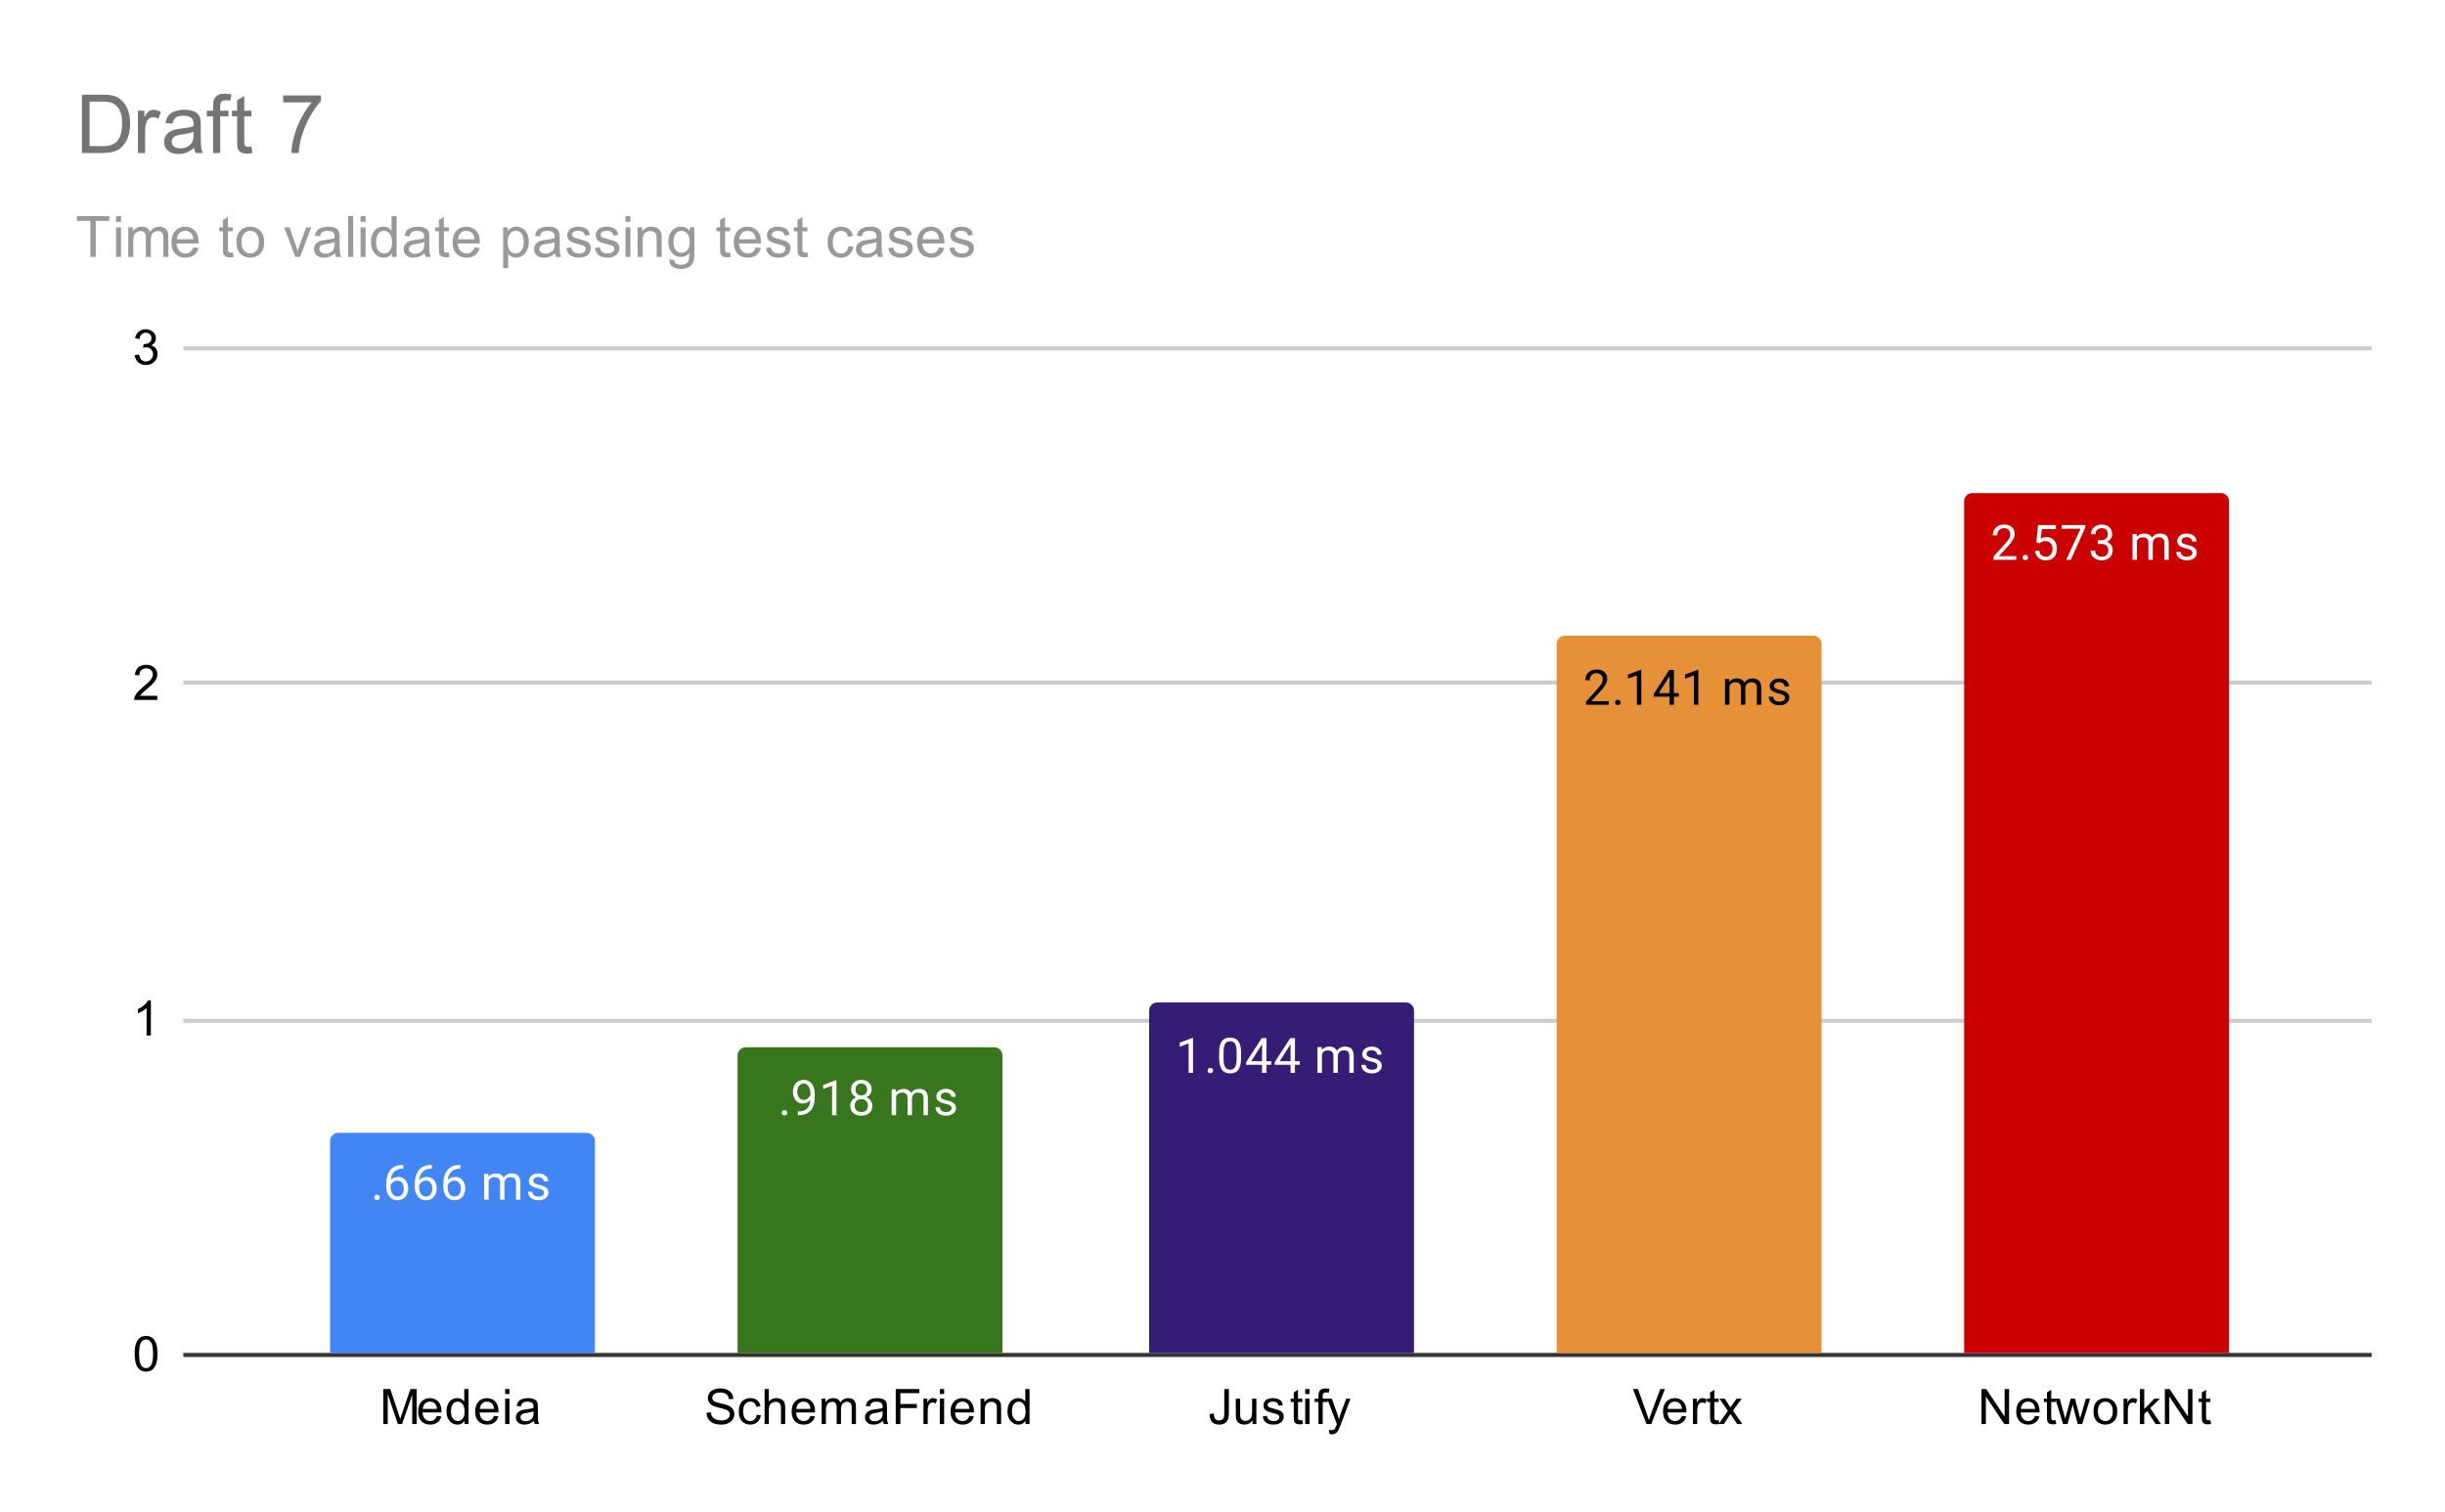 <svg version="1.1" viewBox="0.0 0.0 600.0 371.0" fill="none" stroke="none" stroke-linecap="square" stroke-miterlimit="10" width="600" height="371" xmlns:xlink="http://www.w3.org/1999/xlink" xmlns="http://www.w3.org/2000/svg"><path fill="#ffffff" d="M0 0L600.0 0L600.0 371.0L0 371.0L0 0Z" fill-rule="nonzero"/><path stroke="#333333" stroke-width="1.0" stroke-linecap="butt" d="M45.5 332.5L581.5 332.5" fill-rule="nonzero"/><path stroke="#cccccc" stroke-width="1.0" stroke-linecap="butt" d="M45.5 250.5L581.5 250.5" fill-rule="nonzero"/><path stroke="#cccccc" stroke-width="1.0" stroke-linecap="butt" d="M45.5 167.5L581.5 167.5" fill-rule="nonzero"/><path stroke="#cccccc" stroke-width="1.0" stroke-linecap="butt" d="M45.5 85.5L581.5 85.5" fill-rule="nonzero"/><clipPath id="id_0"><path d="M45.55 85.417L581.45 85.417L581.45 332.45L45.55 332.45L45.55 85.417Z" clip-rule="nonzero"/></clipPath><path stroke="#000000" stroke-width="2.0" stroke-linecap="butt" stroke-opacity="0.0" clip-path="url(#id_0)" d="M146.0 332.0L81.0 332.0L81.0 280.0C81.0 278.895 81.895 278.0 83.0 278.0L144.0 278.0C145.105 278.0 146.0 278.895 146.0 280.0Z" fill-rule="nonzero"/><path fill="#4285f4" clip-path="url(#id_0)" d="M146.0 332.0L81.0 332.0L81.0 280.0C81.0 278.895 81.895 278.0 83.0 278.0L144.0 278.0C145.105 278.0 146.0 278.895 146.0 280.0Z" fill-rule="nonzero"/><path stroke="#000000" stroke-width="2.0" stroke-linecap="butt" stroke-opacity="0.0" clip-path="url(#id_0)" d="M246.0 332.0L181.0 332.0L181.0 259.0C181.0 257.895 181.895 257.0 183.0 257.0L244.0 257.0C245.105 257.0 246.0 257.895 246.0 259.0Z" fill-rule="nonzero"/><path fill="#38761d" clip-path="url(#id_0)" d="M246.0 332.0L181.0 332.0L181.0 259.0C181.0 257.895 181.895 257.0 183.0 257.0L244.0 257.0C245.105 257.0 246.0 257.895 246.0 259.0Z" fill-rule="nonzero"/><path stroke="#000000" stroke-width="2.0" stroke-linecap="butt" stroke-opacity="0.0" clip-path="url(#id_0)" d="M347.0 332.0L282.0 332.0L282.0 248.0C282.0 246.895 282.895 246.0 284.0 246.0L345.0 246.0C346.105 246.0 347.0 246.895 347.0 248.0Z" fill-rule="nonzero"/><path fill="#351c75" clip-path="url(#id_0)" d="M347.0 332.0L282.0 332.0L282.0 248.0C282.0 246.895 282.895 246.0 284.0 246.0L345.0 246.0C346.105 246.0 347.0 246.895 347.0 248.0Z" fill-rule="nonzero"/><path stroke="#000000" stroke-width="2.0" stroke-linecap="butt" stroke-opacity="0.0" clip-path="url(#id_0)" d="M447.0 332.0L382.0 332.0L382.0 158.0C382.0 156.895 382.895 156.0 384.0 156.0L445.0 156.0C446.105 156.0 447.0 156.895 447.0 158.0Z" fill-rule="nonzero"/><path fill="#e69138" clip-path="url(#id_0)" d="M447.0 332.0L382.0 332.0L382.0 158.0C382.0 156.895 382.895 156.0 384.0 156.0L445.0 156.0C446.105 156.0 447.0 156.895 447.0 158.0Z" fill-rule="nonzero"/><path stroke="#000000" stroke-width="2.0" stroke-linecap="butt" stroke-opacity="0.0" clip-path="url(#id_0)" d="M547.0 332.0L482.0 332.0L482.0 123.0C482.0 121.895 482.895 121.0 484.0 121.0L545.0 121.0C546.105 121.0 547.0 121.895 547.0 123.0Z" fill-rule="nonzero"/><path fill="#cc0000" clip-path="url(#id_0)" d="M547.0 332.0L482.0 332.0L482.0 123.0C482.0 121.895 482.895 121.0 484.0 121.0L545.0 121.0C546.105 121.0 547.0 121.895 547.0 123.0Z" fill-rule="nonzero"/><path stroke="#4285f4" stroke-width="3.0" stroke-linejoin="round" stroke-linecap="round" d="M91.844 293.846Q91.844 293.565 92.0 293.377Q92.172 293.19 92.5 293.19Q92.844 293.19 93.016 293.377Q93.188 293.565 93.188 293.846Q93.188 294.112 93.016 294.299Q92.844 294.471 92.5 294.471Q92.172 294.471 92.0 294.299Q91.844 294.112 91.844 293.846ZM98.969 285.877L98.969 286.784L98.766 286.784Q97.5 286.815 96.75 287.549Q96.0 288.268 95.875 289.58Q96.562 288.815 97.719 288.815Q98.828 288.815 99.5 289.596Q100.172 290.377 100.172 291.627Q100.172 292.94 99.453 293.737Q98.734 294.534 97.516 294.534Q96.297 294.534 95.531 293.596Q94.781 292.643 94.781 291.159L94.781 290.752Q94.781 288.393 95.781 287.143Q96.781 285.893 98.766 285.877L98.969 285.877ZM97.547 289.721Q96.984 289.721 96.516 290.049Q96.047 290.377 95.859 290.893L95.859 291.284Q95.859 292.346 96.328 292.987Q96.812 293.627 97.516 293.627Q98.25 293.627 98.672 293.096Q99.094 292.549 99.094 291.674Q99.094 290.799 98.672 290.268Q98.25 289.721 97.547 289.721ZM105.969 285.877L105.969 286.784L105.766 286.784Q104.5 286.815 103.75 287.549Q103.0 288.268 102.875 289.58Q103.562 288.815 104.719 288.815Q105.828 288.815 106.5 289.596Q107.172 290.377 107.172 291.627Q107.172 292.94 106.453 293.737Q105.734 294.534 104.516 294.534Q103.297 294.534 102.531 293.596Q101.781 292.643 101.781 291.159L101.781 290.752Q101.781 288.393 102.781 287.143Q103.781 285.893 105.766 285.877L105.969 285.877ZM104.547 289.721Q103.984 289.721 103.516 290.049Q103.047 290.377 102.859 290.893L102.859 291.284Q102.859 292.346 103.328 292.987Q103.812 293.627 104.516 293.627Q105.25 293.627 105.672 293.096Q106.094 292.549 106.094 291.674Q106.094 290.799 105.672 290.268Q105.25 289.721 104.547 289.721ZM112.969 285.877L112.969 286.784L112.766 286.784Q111.5 286.815 110.75 287.549Q110.0 288.268 109.875 289.58Q110.562 288.815 111.719 288.815Q112.828 288.815 113.5 289.596Q114.172 290.377 114.172 291.627Q114.172 292.94 113.453 293.737Q112.734 294.534 111.516 294.534Q110.297 294.534 109.531 293.596Q108.781 292.643 108.781 291.159L108.781 290.752Q108.781 288.393 109.781 287.143Q110.781 285.893 112.766 285.877L112.969 285.877ZM111.547 289.721Q110.984 289.721 110.516 290.049Q110.047 290.377 109.859 290.893L109.859 291.284Q109.859 292.346 110.328 292.987Q110.812 293.627 111.516 293.627Q112.25 293.627 112.672 293.096Q113.094 292.549 113.094 291.674Q113.094 290.799 112.672 290.268Q112.25 289.721 111.547 289.721ZM119.844 288.065L119.875 288.768Q120.562 287.955 121.75 287.955Q123.078 287.955 123.562 288.971Q123.875 288.518 124.375 288.237Q124.891 287.955 125.578 287.955Q127.672 287.955 127.703 290.159L127.703 294.409L126.625 294.409L126.625 290.221Q126.625 289.549 126.312 289.221Q126.0 288.877 125.266 288.877Q124.656 288.877 124.25 289.237Q123.859 289.596 123.797 290.205L123.797 294.409L122.719 294.409L122.719 290.252Q122.719 288.877 121.359 288.877Q120.297 288.877 119.906 289.784L119.906 294.409L118.812 294.409L118.812 288.065L119.844 288.065ZM133.516 292.721Q133.516 292.284 133.172 292.049Q132.844 291.799 132.016 291.627Q131.203 291.455 130.719 291.205Q130.234 290.955 130.0 290.627Q129.781 290.284 129.781 289.815Q129.781 289.034 130.438 288.502Q131.094 287.955 132.125 287.955Q133.203 287.955 133.859 288.518Q134.531 289.065 134.531 289.924L133.453 289.924Q133.453 289.487 133.062 289.174Q132.688 288.846 132.125 288.846Q131.531 288.846 131.188 289.112Q130.859 289.362 130.859 289.768Q130.859 290.159 131.172 290.362Q131.484 290.565 132.297 290.752Q133.109 290.924 133.609 291.174Q134.109 291.424 134.344 291.784Q134.594 292.143 134.594 292.643Q134.594 293.502 133.906 294.018Q133.234 294.534 132.156 294.534Q131.391 294.534 130.797 294.268Q130.219 293.987 129.891 293.502Q129.562 293.018 129.562 292.455L130.641 292.455Q130.672 293.002 131.078 293.33Q131.484 293.643 132.156 293.643Q132.766 293.643 133.141 293.393Q133.516 293.143 133.516 292.721Z" fill-rule="nonzero"/><path fill="#ffffff" d="M91.844 293.846Q91.844 293.565 92.0 293.377Q92.172 293.19 92.5 293.19Q92.844 293.19 93.016 293.377Q93.188 293.565 93.188 293.846Q93.188 294.112 93.016 294.299Q92.844 294.471 92.5 294.471Q92.172 294.471 92.0 294.299Q91.844 294.112 91.844 293.846ZM98.969 285.877L98.969 286.784L98.766 286.784Q97.5 286.815 96.75 287.549Q96.0 288.268 95.875 289.58Q96.562 288.815 97.719 288.815Q98.828 288.815 99.5 289.596Q100.172 290.377 100.172 291.627Q100.172 292.94 99.453 293.737Q98.734 294.534 97.516 294.534Q96.297 294.534 95.531 293.596Q94.781 292.643 94.781 291.159L94.781 290.752Q94.781 288.393 95.781 287.143Q96.781 285.893 98.766 285.877L98.969 285.877ZM97.547 289.721Q96.984 289.721 96.516 290.049Q96.047 290.377 95.859 290.893L95.859 291.284Q95.859 292.346 96.328 292.987Q96.812 293.627 97.516 293.627Q98.25 293.627 98.672 293.096Q99.094 292.549 99.094 291.674Q99.094 290.799 98.672 290.268Q98.25 289.721 97.547 289.721ZM105.969 285.877L105.969 286.784L105.766 286.784Q104.5 286.815 103.75 287.549Q103.0 288.268 102.875 289.58Q103.562 288.815 104.719 288.815Q105.828 288.815 106.5 289.596Q107.172 290.377 107.172 291.627Q107.172 292.94 106.453 293.737Q105.734 294.534 104.516 294.534Q103.297 294.534 102.531 293.596Q101.781 292.643 101.781 291.159L101.781 290.752Q101.781 288.393 102.781 287.143Q103.781 285.893 105.766 285.877L105.969 285.877ZM104.547 289.721Q103.984 289.721 103.516 290.049Q103.047 290.377 102.859 290.893L102.859 291.284Q102.859 292.346 103.328 292.987Q103.812 293.627 104.516 293.627Q105.25 293.627 105.672 293.096Q106.094 292.549 106.094 291.674Q106.094 290.799 105.672 290.268Q105.25 289.721 104.547 289.721ZM112.969 285.877L112.969 286.784L112.766 286.784Q111.5 286.815 110.75 287.549Q110.0 288.268 109.875 289.58Q110.562 288.815 111.719 288.815Q112.828 288.815 113.5 289.596Q114.172 290.377 114.172 291.627Q114.172 292.94 113.453 293.737Q112.734 294.534 111.516 294.534Q110.297 294.534 109.531 293.596Q108.781 292.643 108.781 291.159L108.781 290.752Q108.781 288.393 109.781 287.143Q110.781 285.893 112.766 285.877L112.969 285.877ZM111.547 289.721Q110.984 289.721 110.516 290.049Q110.047 290.377 109.859 290.893L109.859 291.284Q109.859 292.346 110.328 292.987Q110.812 293.627 111.516 293.627Q112.25 293.627 112.672 293.096Q113.094 292.549 113.094 291.674Q113.094 290.799 112.672 290.268Q112.25 289.721 111.547 289.721ZM119.844 288.065L119.875 288.768Q120.562 287.955 121.75 287.955Q123.078 287.955 123.562 288.971Q123.875 288.518 124.375 288.237Q124.891 287.955 125.578 287.955Q127.672 287.955 127.703 290.159L127.703 294.409L126.625 294.409L126.625 290.221Q126.625 289.549 126.312 289.221Q126.0 288.877 125.266 288.877Q124.656 288.877 124.25 289.237Q123.859 289.596 123.797 290.205L123.797 294.409L122.719 294.409L122.719 290.252Q122.719 288.877 121.359 288.877Q120.297 288.877 119.906 289.784L119.906 294.409L118.812 294.409L118.812 288.065L119.844 288.065ZM133.516 292.721Q133.516 292.284 133.172 292.049Q132.844 291.799 132.016 291.627Q131.203 291.455 130.719 291.205Q130.234 290.955 130.0 290.627Q129.781 290.284 129.781 289.815Q129.781 289.034 130.438 288.502Q131.094 287.955 132.125 287.955Q133.203 287.955 133.859 288.518Q134.531 289.065 134.531 289.924L133.453 289.924Q133.453 289.487 133.062 289.174Q132.688 288.846 132.125 288.846Q131.531 288.846 131.188 289.112Q130.859 289.362 130.859 289.768Q130.859 290.159 131.172 290.362Q131.484 290.565 132.297 290.752Q133.109 290.924 133.609 291.174Q134.109 291.424 134.344 291.784Q134.594 292.143 134.594 292.643Q134.594 293.502 133.906 294.018Q133.234 294.534 132.156 294.534Q131.391 294.534 130.797 294.268Q130.219 293.987 129.891 293.502Q129.562 293.018 129.562 292.455L130.641 292.455Q130.672 293.002 131.078 293.33Q131.484 293.643 132.156 293.643Q132.766 293.643 133.141 293.393Q133.516 293.143 133.516 292.721Z" fill-rule="nonzero"/><path stroke="#38761d" stroke-width="3.0" stroke-linejoin="round" stroke-linecap="round" d="M191.844 273.095Q191.844 272.814 192.0 272.627Q192.172 272.439 192.5 272.439Q192.844 272.439 193.016 272.627Q193.188 272.814 193.188 273.095Q193.188 273.361 193.016 273.548Q192.844 273.72 192.5 273.72Q192.172 273.72 192.0 273.548Q191.844 273.361 191.844 273.095ZM198.859 269.908Q198.531 270.314 198.047 270.564Q197.578 270.798 197.016 270.798Q196.281 270.798 195.734 270.439Q195.188 270.08 194.891 269.423Q194.594 268.752 194.594 267.955Q194.594 267.111 194.906 266.423Q195.234 265.736 195.828 265.377Q196.438 265.002 197.234 265.002Q198.5 265.002 199.219 265.955Q199.953 266.908 199.953 268.533L199.953 268.845Q199.953 271.345 198.969 272.486Q197.984 273.627 196.0 273.658L195.781 273.658L195.781 272.752L196.016 272.752Q197.359 272.72 198.078 272.048Q198.797 271.377 198.859 269.908ZM197.188 269.908Q197.734 269.908 198.188 269.58Q198.656 269.236 198.875 268.752L198.875 268.314Q198.875 267.252 198.406 266.58Q197.938 265.908 197.234 265.908Q196.516 265.908 196.078 266.455Q195.656 267.002 195.656 267.908Q195.656 268.783 196.062 269.345Q196.484 269.908 197.188 269.908ZM205.266 273.658L204.188 273.658L204.188 266.439L202.0 267.236L202.0 266.252L205.109 265.08L205.266 265.08L205.266 273.658ZM213.891 267.345Q213.891 267.986 213.547 268.486Q213.203 268.986 212.641 269.267Q213.297 269.548 213.688 270.111Q214.078 270.658 214.078 271.361Q214.078 272.455 213.328 273.127Q212.594 273.783 211.375 273.783Q210.141 273.783 209.391 273.127Q208.656 272.455 208.656 271.361Q208.656 270.658 209.031 270.111Q209.406 269.548 210.078 269.267Q209.516 268.986 209.188 268.486Q208.859 267.986 208.859 267.345Q208.859 266.267 209.547 265.642Q210.234 265.002 211.375 265.002Q212.5 265.002 213.188 265.642Q213.891 266.267 213.891 267.345ZM213.0 271.33Q213.0 270.611 212.547 270.173Q212.094 269.72 211.359 269.72Q210.625 269.72 210.172 270.173Q209.734 270.611 209.734 271.345Q209.734 272.064 210.172 272.486Q210.609 272.892 211.375 272.892Q212.125 272.892 212.562 272.47Q213.0 272.048 213.0 271.33ZM211.375 265.892Q210.734 265.892 210.328 266.298Q209.938 266.689 209.938 267.377Q209.938 268.017 210.328 268.423Q210.719 268.83 211.359 268.83Q212.016 268.83 212.406 268.423Q212.797 268.017 212.797 267.377Q212.797 266.72 212.391 266.314Q211.984 265.892 211.375 265.892ZM219.844 267.314L219.875 268.017Q220.562 267.205 221.75 267.205Q223.078 267.205 223.562 268.22Q223.875 267.767 224.375 267.486Q224.891 267.205 225.578 267.205Q227.672 267.205 227.703 269.408L227.703 273.658L226.625 273.658L226.625 269.47Q226.625 268.798 226.312 268.47Q226.0 268.127 225.266 268.127Q224.656 268.127 224.25 268.486Q223.859 268.845 223.797 269.455L223.797 273.658L222.719 273.658L222.719 269.502Q222.719 268.127 221.359 268.127Q220.297 268.127 219.906 269.033L219.906 273.658L218.812 273.658L218.812 267.314L219.844 267.314ZM233.516 271.97Q233.516 271.533 233.172 271.298Q232.844 271.048 232.016 270.877Q231.203 270.705 230.719 270.455Q230.234 270.205 230.0 269.877Q229.781 269.533 229.781 269.064Q229.781 268.283 230.438 267.752Q231.094 267.205 232.125 267.205Q233.203 267.205 233.859 267.767Q234.531 268.314 234.531 269.173L233.453 269.173Q233.453 268.736 233.062 268.423Q232.688 268.095 232.125 268.095Q231.531 268.095 231.188 268.361Q230.859 268.611 230.859 269.017Q230.859 269.408 231.172 269.611Q231.484 269.814 232.297 270.002Q233.109 270.173 233.609 270.423Q234.109 270.673 234.344 271.033Q234.594 271.392 234.594 271.892Q234.594 272.752 233.906 273.267Q233.234 273.783 232.156 273.783Q231.391 273.783 230.797 273.517Q230.219 273.236 229.891 272.752Q229.562 272.267 229.562 271.705L230.641 271.705Q230.672 272.252 231.078 272.58Q231.484 272.892 232.156 272.892Q232.766 272.892 233.141 272.642Q233.516 272.392 233.516 271.97Z" fill-rule="nonzero"/><path fill="#ffffff" d="M191.844 273.095Q191.844 272.814 192.0 272.627Q192.172 272.439 192.5 272.439Q192.844 272.439 193.016 272.627Q193.188 272.814 193.188 273.095Q193.188 273.361 193.016 273.548Q192.844 273.72 192.5 273.72Q192.172 273.72 192.0 273.548Q191.844 273.361 191.844 273.095ZM198.859 269.908Q198.531 270.314 198.047 270.564Q197.578 270.798 197.016 270.798Q196.281 270.798 195.734 270.439Q195.188 270.08 194.891 269.423Q194.594 268.752 194.594 267.955Q194.594 267.111 194.906 266.423Q195.234 265.736 195.828 265.377Q196.438 265.002 197.234 265.002Q198.5 265.002 199.219 265.955Q199.953 266.908 199.953 268.533L199.953 268.845Q199.953 271.345 198.969 272.486Q197.984 273.627 196.0 273.658L195.781 273.658L195.781 272.752L196.016 272.752Q197.359 272.72 198.078 272.048Q198.797 271.377 198.859 269.908ZM197.188 269.908Q197.734 269.908 198.188 269.58Q198.656 269.236 198.875 268.752L198.875 268.314Q198.875 267.252 198.406 266.58Q197.938 265.908 197.234 265.908Q196.516 265.908 196.078 266.455Q195.656 267.002 195.656 267.908Q195.656 268.783 196.062 269.345Q196.484 269.908 197.188 269.908ZM205.266 273.658L204.188 273.658L204.188 266.439L202.0 267.236L202.0 266.252L205.109 265.08L205.266 265.08L205.266 273.658ZM213.891 267.345Q213.891 267.986 213.547 268.486Q213.203 268.986 212.641 269.267Q213.297 269.548 213.688 270.111Q214.078 270.658 214.078 271.361Q214.078 272.455 213.328 273.127Q212.594 273.783 211.375 273.783Q210.141 273.783 209.391 273.127Q208.656 272.455 208.656 271.361Q208.656 270.658 209.031 270.111Q209.406 269.548 210.078 269.267Q209.516 268.986 209.188 268.486Q208.859 267.986 208.859 267.345Q208.859 266.267 209.547 265.642Q210.234 265.002 211.375 265.002Q212.5 265.002 213.188 265.642Q213.891 266.267 213.891 267.345ZM213.0 271.33Q213.0 270.611 212.547 270.173Q212.094 269.72 211.359 269.72Q210.625 269.72 210.172 270.173Q209.734 270.611 209.734 271.345Q209.734 272.064 210.172 272.486Q210.609 272.892 211.375 272.892Q212.125 272.892 212.562 272.47Q213.0 272.048 213.0 271.33ZM211.375 265.892Q210.734 265.892 210.328 266.298Q209.938 266.689 209.938 267.377Q209.938 268.017 210.328 268.423Q210.719 268.83 211.359 268.83Q212.016 268.83 212.406 268.423Q212.797 268.017 212.797 267.377Q212.797 266.72 212.391 266.314Q211.984 265.892 211.375 265.892ZM219.844 267.314L219.875 268.017Q220.562 267.205 221.75 267.205Q223.078 267.205 223.562 268.22Q223.875 267.767 224.375 267.486Q224.891 267.205 225.578 267.205Q227.672 267.205 227.703 269.408L227.703 273.658L226.625 273.658L226.625 269.47Q226.625 268.798 226.312 268.47Q226.0 268.127 225.266 268.127Q224.656 268.127 224.25 268.486Q223.859 268.845 223.797 269.455L223.797 273.658L222.719 273.658L222.719 269.502Q222.719 268.127 221.359 268.127Q220.297 268.127 219.906 269.033L219.906 273.658L218.812 273.658L218.812 267.314L219.844 267.314ZM233.516 271.97Q233.516 271.533 233.172 271.298Q232.844 271.048 232.016 270.877Q231.203 270.705 230.719 270.455Q230.234 270.205 230.0 269.877Q229.781 269.533 229.781 269.064Q229.781 268.283 230.438 267.752Q231.094 267.205 232.125 267.205Q233.203 267.205 233.859 267.767Q234.531 268.314 234.531 269.173L233.453 269.173Q233.453 268.736 233.062 268.423Q232.688 268.095 232.125 268.095Q231.531 268.095 231.188 268.361Q230.859 268.611 230.859 269.017Q230.859 269.408 231.172 269.611Q231.484 269.814 232.297 270.002Q233.109 270.173 233.609 270.423Q234.109 270.673 234.344 271.033Q234.594 271.392 234.594 271.892Q234.594 272.752 233.906 273.267Q233.234 273.783 232.156 273.783Q231.391 273.783 230.797 273.517Q230.219 273.236 229.891 272.752Q229.562 272.267 229.562 271.705L230.641 271.705Q230.672 272.252 231.078 272.58Q231.484 272.892 232.156 272.892Q232.766 272.892 233.141 272.642Q233.516 272.392 233.516 271.97Z" fill-rule="nonzero"/><path stroke="#351c75" stroke-width="3.0" stroke-linejoin="round" stroke-linecap="round" d="M292.766 263.282L291.688 263.282L291.688 256.064L289.5 256.861L289.5 255.876L292.609 254.704L292.766 254.704L292.766 263.282ZM296.344 262.72Q296.344 262.439 296.5 262.251Q296.672 262.064 297.0 262.064Q297.344 262.064 297.516 262.251Q297.688 262.439 297.688 262.72Q297.688 262.986 297.516 263.173Q297.344 263.345 297.0 263.345Q296.672 263.345 296.5 263.173Q296.344 262.986 296.344 262.72ZM304.562 259.642Q304.562 261.548 303.906 262.486Q303.266 263.407 301.875 263.407Q300.516 263.407 299.859 262.501Q299.203 261.595 299.172 259.782L299.172 258.345Q299.172 256.454 299.812 255.548Q300.469 254.626 301.859 254.626Q303.234 254.626 303.891 255.517Q304.547 256.392 304.562 258.236L304.562 259.642ZM303.469 258.157Q303.469 256.782 303.078 256.157Q302.703 255.517 301.859 255.517Q301.031 255.517 300.641 256.157Q300.266 256.782 300.266 258.079L300.266 259.814Q300.266 261.189 300.656 261.861Q301.062 262.517 301.875 262.517Q302.672 262.517 303.062 261.892Q303.453 261.267 303.469 259.939L303.469 258.157ZM310.781 260.423L311.969 260.423L311.969 261.298L310.781 261.298L310.781 263.282L309.703 263.282L309.703 261.298L305.812 261.298L305.812 260.657L309.625 254.751L310.781 254.751L310.781 260.423ZM307.047 260.423L309.703 260.423L309.703 256.236L309.562 256.47L307.047 260.423ZM317.781 260.423L318.969 260.423L318.969 261.298L317.781 261.298L317.781 263.282L316.703 263.282L316.703 261.298L312.812 261.298L312.812 260.657L316.625 254.751L317.781 254.751L317.781 260.423ZM314.047 260.423L316.703 260.423L316.703 256.236L316.562 256.47L314.047 260.423ZM324.344 256.939L324.375 257.642Q325.062 256.829 326.25 256.829Q327.578 256.829 328.062 257.845Q328.375 257.392 328.875 257.111Q329.391 256.829 330.078 256.829Q332.172 256.829 332.203 259.032L332.203 263.282L331.125 263.282L331.125 259.095Q331.125 258.423 330.812 258.095Q330.5 257.751 329.766 257.751Q329.156 257.751 328.75 258.111Q328.359 258.47 328.297 259.079L328.297 263.282L327.219 263.282L327.219 259.126Q327.219 257.751 325.859 257.751Q324.797 257.751 324.406 258.657L324.406 263.282L323.312 263.282L323.312 256.939L324.344 256.939ZM338.016 261.595Q338.016 261.157 337.672 260.923Q337.344 260.673 336.516 260.501Q335.703 260.329 335.219 260.079Q334.734 259.829 334.5 259.501Q334.281 259.157 334.281 258.689Q334.281 257.907 334.938 257.376Q335.594 256.829 336.625 256.829Q337.703 256.829 338.359 257.392Q339.031 257.939 339.031 258.798L337.953 258.798Q337.953 258.361 337.562 258.048Q337.188 257.72 336.625 257.72Q336.031 257.72 335.688 257.986Q335.359 258.236 335.359 258.642Q335.359 259.032 335.672 259.236Q335.984 259.439 336.797 259.626Q337.609 259.798 338.109 260.048Q338.609 260.298 338.844 260.657Q339.094 261.017 339.094 261.517Q339.094 262.376 338.406 262.892Q337.734 263.407 336.656 263.407Q335.891 263.407 335.297 263.142Q334.719 262.861 334.391 262.376Q334.062 261.892 334.062 261.329L335.141 261.329Q335.172 261.876 335.578 262.204Q335.984 262.517 336.656 262.517Q337.266 262.517 337.641 262.267Q338.016 262.017 338.016 261.595Z" fill-rule="nonzero"/><path fill="#ffffff" d="M292.766 263.282L291.688 263.282L291.688 256.064L289.5 256.861L289.5 255.876L292.609 254.704L292.766 254.704L292.766 263.282ZM296.344 262.72Q296.344 262.439 296.5 262.251Q296.672 262.064 297.0 262.064Q297.344 262.064 297.516 262.251Q297.688 262.439 297.688 262.72Q297.688 262.986 297.516 263.173Q297.344 263.345 297.0 263.345Q296.672 263.345 296.5 263.173Q296.344 262.986 296.344 262.72ZM304.562 259.642Q304.562 261.548 303.906 262.486Q303.266 263.407 301.875 263.407Q300.516 263.407 299.859 262.501Q299.203 261.595 299.172 259.782L299.172 258.345Q299.172 256.454 299.812 255.548Q300.469 254.626 301.859 254.626Q303.234 254.626 303.891 255.517Q304.547 256.392 304.562 258.236L304.562 259.642ZM303.469 258.157Q303.469 256.782 303.078 256.157Q302.703 255.517 301.859 255.517Q301.031 255.517 300.641 256.157Q300.266 256.782 300.266 258.079L300.266 259.814Q300.266 261.189 300.656 261.861Q301.062 262.517 301.875 262.517Q302.672 262.517 303.062 261.892Q303.453 261.267 303.469 259.939L303.469 258.157ZM310.781 260.423L311.969 260.423L311.969 261.298L310.781 261.298L310.781 263.282L309.703 263.282L309.703 261.298L305.812 261.298L305.812 260.657L309.625 254.751L310.781 254.751L310.781 260.423ZM307.047 260.423L309.703 260.423L309.703 256.236L309.562 256.47L307.047 260.423ZM317.781 260.423L318.969 260.423L318.969 261.298L317.781 261.298L317.781 263.282L316.703 263.282L316.703 261.298L312.812 261.298L312.812 260.657L316.625 254.751L317.781 254.751L317.781 260.423ZM314.047 260.423L316.703 260.423L316.703 256.236L316.562 256.47L314.047 260.423ZM324.344 256.939L324.375 257.642Q325.062 256.829 326.25 256.829Q327.578 256.829 328.062 257.845Q328.375 257.392 328.875 257.111Q329.391 256.829 330.078 256.829Q332.172 256.829 332.203 259.032L332.203 263.282L331.125 263.282L331.125 259.095Q331.125 258.423 330.812 258.095Q330.5 257.751 329.766 257.751Q329.156 257.751 328.75 258.111Q328.359 258.47 328.297 259.079L328.297 263.282L327.219 263.282L327.219 259.126Q327.219 257.751 325.859 257.751Q324.797 257.751 324.406 258.657L324.406 263.282L323.312 263.282L323.312 256.939L324.344 256.939ZM338.016 261.595Q338.016 261.157 337.672 260.923Q337.344 260.673 336.516 260.501Q335.703 260.329 335.219 260.079Q334.734 259.829 334.5 259.501Q334.281 259.157 334.281 258.689Q334.281 257.907 334.938 257.376Q335.594 256.829 336.625 256.829Q337.703 256.829 338.359 257.392Q339.031 257.939 339.031 258.798L337.953 258.798Q337.953 258.361 337.562 258.048Q337.188 257.72 336.625 257.72Q336.031 257.72 335.688 257.986Q335.359 258.236 335.359 258.642Q335.359 259.032 335.672 259.236Q335.984 259.439 336.797 259.626Q337.609 259.798 338.109 260.048Q338.609 260.298 338.844 260.657Q339.094 261.017 339.094 261.517Q339.094 262.376 338.406 262.892Q337.734 263.407 336.656 263.407Q335.891 263.407 335.297 263.142Q334.719 262.861 334.391 262.376Q334.062 261.892 334.062 261.329L335.141 261.329Q335.172 261.876 335.578 262.204Q335.984 262.517 336.656 262.517Q337.266 262.517 337.641 262.267Q338.016 262.017 338.016 261.595Z" fill-rule="nonzero"/><path stroke="#e69138" stroke-width="3.0" stroke-linejoin="round" stroke-linecap="round" d="M394.797 172.951L389.203 172.951L389.203 172.169L392.156 168.888Q392.812 168.138 393.062 167.685Q393.312 167.216 393.312 166.716Q393.312 166.044 392.906 165.622Q392.516 165.185 391.828 165.185Q391.031 165.185 390.578 165.654Q390.125 166.107 390.125 166.935L389.047 166.935Q389.047 165.747 389.797 165.029Q390.562 164.294 391.828 164.294Q393.031 164.294 393.719 164.919Q394.406 165.544 394.406 166.591Q394.406 167.841 392.797 169.591L390.516 172.06L394.797 172.06L394.797 172.951ZM396.344 172.388Q396.344 172.107 396.5 171.919Q396.672 171.732 397.0 171.732Q397.344 171.732 397.516 171.919Q397.688 172.107 397.688 172.388Q397.688 172.654 397.516 172.841Q397.344 173.013 397.0 173.013Q396.672 173.013 396.5 172.841Q396.344 172.654 396.344 172.388ZM402.766 172.951L401.688 172.951L401.688 165.732L399.5 166.529L399.5 165.544L402.609 164.372L402.766 164.372L402.766 172.951ZM410.781 170.091L411.969 170.091L411.969 170.966L410.781 170.966L410.781 172.951L409.703 172.951L409.703 170.966L405.812 170.966L405.812 170.326L409.625 164.419L410.781 164.419L410.781 170.091ZM407.047 170.091L409.703 170.091L409.703 165.904L409.562 166.138L407.047 170.091ZM416.766 172.951L415.688 172.951L415.688 165.732L413.5 166.529L413.5 165.544L416.609 164.372L416.766 164.372L416.766 172.951ZM424.344 166.607L424.375 167.31Q425.062 166.497 426.25 166.497Q427.578 166.497 428.062 167.513Q428.375 167.06 428.875 166.779Q429.391 166.497 430.078 166.497Q432.172 166.497 432.203 168.701L432.203 172.951L431.125 172.951L431.125 168.763Q431.125 168.091 430.812 167.763Q430.5 167.419 429.766 167.419Q429.156 167.419 428.75 167.779Q428.359 168.138 428.297 168.747L428.297 172.951L427.219 172.951L427.219 168.794Q427.219 167.419 425.859 167.419Q424.797 167.419 424.406 168.326L424.406 172.951L423.312 172.951L423.312 166.607L424.344 166.607ZM438.016 171.263Q438.016 170.826 437.672 170.591Q437.344 170.341 436.516 170.169Q435.703 169.997 435.219 169.747Q434.734 169.497 434.5 169.169Q434.281 168.826 434.281 168.357Q434.281 167.576 434.938 167.044Q435.594 166.497 436.625 166.497Q437.703 166.497 438.359 167.06Q439.031 167.607 439.031 168.466L437.953 168.466Q437.953 168.029 437.562 167.716Q437.188 167.388 436.625 167.388Q436.031 167.388 435.688 167.654Q435.359 167.904 435.359 168.31Q435.359 168.701 435.672 168.904Q435.984 169.107 436.797 169.294Q437.609 169.466 438.109 169.716Q438.609 169.966 438.844 170.326Q439.094 170.685 439.094 171.185Q439.094 172.044 438.406 172.56Q437.734 173.076 436.656 173.076Q435.891 173.076 435.297 172.81Q434.719 172.529 434.391 172.044Q434.062 171.56 434.062 170.997L435.141 170.997Q435.172 171.544 435.578 171.872Q435.984 172.185 436.656 172.185Q437.266 172.185 437.641 171.935Q438.016 171.685 438.016 171.263Z" fill-rule="nonzero"/><path fill="#000000" d="M394.797 172.951L389.203 172.951L389.203 172.169L392.156 168.888Q392.812 168.138 393.062 167.685Q393.312 167.216 393.312 166.716Q393.312 166.044 392.906 165.622Q392.516 165.185 391.828 165.185Q391.031 165.185 390.578 165.654Q390.125 166.107 390.125 166.935L389.047 166.935Q389.047 165.747 389.797 165.029Q390.562 164.294 391.828 164.294Q393.031 164.294 393.719 164.919Q394.406 165.544 394.406 166.591Q394.406 167.841 392.797 169.591L390.516 172.06L394.797 172.06L394.797 172.951ZM396.344 172.388Q396.344 172.107 396.5 171.919Q396.672 171.732 397.0 171.732Q397.344 171.732 397.516 171.919Q397.688 172.107 397.688 172.388Q397.688 172.654 397.516 172.841Q397.344 173.013 397.0 173.013Q396.672 173.013 396.5 172.841Q396.344 172.654 396.344 172.388ZM402.766 172.951L401.688 172.951L401.688 165.732L399.5 166.529L399.5 165.544L402.609 164.372L402.766 164.372L402.766 172.951ZM410.781 170.091L411.969 170.091L411.969 170.966L410.781 170.966L410.781 172.951L409.703 172.951L409.703 170.966L405.812 170.966L405.812 170.326L409.625 164.419L410.781 164.419L410.781 170.091ZM407.047 170.091L409.703 170.091L409.703 165.904L409.562 166.138L407.047 170.091ZM416.766 172.951L415.688 172.951L415.688 165.732L413.5 166.529L413.5 165.544L416.609 164.372L416.766 164.372L416.766 172.951ZM424.344 166.607L424.375 167.31Q425.062 166.497 426.25 166.497Q427.578 166.497 428.062 167.513Q428.375 167.06 428.875 166.779Q429.391 166.497 430.078 166.497Q432.172 166.497 432.203 168.701L432.203 172.951L431.125 172.951L431.125 168.763Q431.125 168.091 430.812 167.763Q430.5 167.419 429.766 167.419Q429.156 167.419 428.75 167.779Q428.359 168.138 428.297 168.747L428.297 172.951L427.219 172.951L427.219 168.794Q427.219 167.419 425.859 167.419Q424.797 167.419 424.406 168.326L424.406 172.951L423.312 172.951L423.312 166.607L424.344 166.607ZM438.016 171.263Q438.016 170.826 437.672 170.591Q437.344 170.341 436.516 170.169Q435.703 169.997 435.219 169.747Q434.734 169.497 434.5 169.169Q434.281 168.826 434.281 168.357Q434.281 167.576 434.938 167.044Q435.594 166.497 436.625 166.497Q437.703 166.497 438.359 167.06Q439.031 167.607 439.031 168.466L437.953 168.466Q437.953 168.029 437.562 167.716Q437.188 167.388 436.625 167.388Q436.031 167.388 435.688 167.654Q435.359 167.904 435.359 168.31Q435.359 168.701 435.672 168.904Q435.984 169.107 436.797 169.294Q437.609 169.466 438.109 169.716Q438.609 169.966 438.844 170.326Q439.094 170.685 439.094 171.185Q439.094 172.044 438.406 172.56Q437.734 173.076 436.656 173.076Q435.891 173.076 435.297 172.81Q434.719 172.529 434.391 172.044Q434.062 171.56 434.062 170.997L435.141 170.997Q435.172 171.544 435.578 171.872Q435.984 172.185 436.656 172.185Q437.266 172.185 437.641 171.935Q438.016 171.685 438.016 171.263Z" fill-rule="nonzero"/><path stroke="#cc0000" stroke-width="3.0" stroke-linejoin="round" stroke-linecap="round" d="M494.797 137.378L489.203 137.378L489.203 136.596L492.156 133.315Q492.812 132.565 493.062 132.112Q493.312 131.643 493.312 131.143Q493.312 130.471 492.906 130.05Q492.516 129.612 491.828 129.612Q491.031 129.612 490.578 130.081Q490.125 130.534 490.125 131.362L489.047 131.362Q489.047 130.175 489.797 129.456Q490.562 128.721 491.828 128.721Q493.031 128.721 493.719 129.346Q494.406 129.971 494.406 131.018Q494.406 132.268 492.797 134.018L490.516 136.487L494.797 136.487L494.797 137.378ZM496.344 136.815Q496.344 136.534 496.5 136.346Q496.672 136.159 497.0 136.159Q497.344 136.159 497.516 136.346Q497.688 136.534 497.688 136.815Q497.688 137.081 497.516 137.268Q497.344 137.44 497.0 137.44Q496.672 137.44 496.5 137.268Q496.344 137.081 496.344 136.815ZM499.703 133.096L500.141 128.846L504.516 128.846L504.516 129.846L501.062 129.846L500.797 132.175Q501.438 131.8 502.234 131.8Q503.391 131.8 504.078 132.581Q504.766 133.346 504.766 134.659Q504.766 135.971 504.047 136.737Q503.344 137.503 502.062 137.503Q500.938 137.503 500.219 136.878Q499.5 136.237 499.406 135.128L500.422 135.128Q500.531 135.862 500.953 136.237Q501.375 136.612 502.062 136.612Q502.812 136.612 503.25 136.096Q503.688 135.581 503.688 134.675Q503.688 133.815 503.219 133.3Q502.75 132.784 501.969 132.784Q501.266 132.784 500.859 133.081L500.578 133.315L499.703 133.096ZM511.719 129.456L508.188 137.378L507.047 137.378L510.562 129.737L505.953 129.737L505.953 128.846L511.719 128.846L511.719 129.456ZM514.781 132.581L515.594 132.581Q516.375 132.565 516.812 132.175Q517.25 131.784 517.25 131.112Q517.25 129.612 515.75 129.612Q515.047 129.612 514.625 130.018Q514.219 130.425 514.219 131.081L513.125 131.081Q513.125 130.065 513.859 129.393Q514.609 128.721 515.75 128.721Q516.953 128.721 517.641 129.362Q518.328 130.003 518.328 131.143Q518.328 131.706 517.969 132.221Q517.609 132.737 516.984 133.003Q517.688 133.221 518.062 133.737Q518.453 134.253 518.453 135.003Q518.453 136.143 517.703 136.831Q516.953 137.503 515.75 137.503Q514.562 137.503 513.797 136.846Q513.047 136.19 513.047 135.128L514.141 135.128Q514.141 135.8 514.578 136.206Q515.016 136.612 515.766 136.612Q516.547 136.612 516.953 136.206Q517.375 135.784 517.375 135.018Q517.375 134.284 516.922 133.893Q516.469 133.487 515.594 133.471L514.781 133.471L514.781 132.581ZM524.344 131.034L524.375 131.737Q525.062 130.925 526.25 130.925Q527.578 130.925 528.062 131.94Q528.375 131.487 528.875 131.206Q529.391 130.925 530.078 130.925Q532.172 130.925 532.203 133.128L532.203 137.378L531.125 137.378L531.125 133.19Q531.125 132.518 530.812 132.19Q530.5 131.846 529.766 131.846Q529.156 131.846 528.75 132.206Q528.359 132.565 528.297 133.175L528.297 137.378L527.219 137.378L527.219 133.221Q527.219 131.846 525.859 131.846Q524.797 131.846 524.406 132.753L524.406 137.378L523.312 137.378L523.312 131.034L524.344 131.034ZM538.016 135.69Q538.016 135.253 537.672 135.018Q537.344 134.768 536.516 134.596Q535.703 134.425 535.219 134.175Q534.734 133.925 534.5 133.596Q534.281 133.253 534.281 132.784Q534.281 132.003 534.938 131.471Q535.594 130.925 536.625 130.925Q537.703 130.925 538.359 131.487Q539.031 132.034 539.031 132.893L537.953 132.893Q537.953 132.456 537.562 132.143Q537.188 131.815 536.625 131.815Q536.031 131.815 535.688 132.081Q535.359 132.331 535.359 132.737Q535.359 133.128 535.672 133.331Q535.984 133.534 536.797 133.721Q537.609 133.893 538.109 134.143Q538.609 134.393 538.844 134.753Q539.094 135.112 539.094 135.612Q539.094 136.471 538.406 136.987Q537.734 137.503 536.656 137.503Q535.891 137.503 535.297 137.237Q534.719 136.956 534.391 136.471Q534.062 135.987 534.062 135.425L535.141 135.425Q535.172 135.971 535.578 136.3Q535.984 136.612 536.656 136.612Q537.266 136.612 537.641 136.362Q538.016 136.112 538.016 135.69Z" fill-rule="nonzero"/><path fill="#ffffff" d="M494.797 137.378L489.203 137.378L489.203 136.596L492.156 133.315Q492.812 132.565 493.062 132.112Q493.312 131.643 493.312 131.143Q493.312 130.471 492.906 130.05Q492.516 129.612 491.828 129.612Q491.031 129.612 490.578 130.081Q490.125 130.534 490.125 131.362L489.047 131.362Q489.047 130.175 489.797 129.456Q490.562 128.721 491.828 128.721Q493.031 128.721 493.719 129.346Q494.406 129.971 494.406 131.018Q494.406 132.268 492.797 134.018L490.516 136.487L494.797 136.487L494.797 137.378ZM496.344 136.815Q496.344 136.534 496.5 136.346Q496.672 136.159 497.0 136.159Q497.344 136.159 497.516 136.346Q497.688 136.534 497.688 136.815Q497.688 137.081 497.516 137.268Q497.344 137.44 497.0 137.44Q496.672 137.44 496.5 137.268Q496.344 137.081 496.344 136.815ZM499.703 133.096L500.141 128.846L504.516 128.846L504.516 129.846L501.062 129.846L500.797 132.175Q501.438 131.8 502.234 131.8Q503.391 131.8 504.078 132.581Q504.766 133.346 504.766 134.659Q504.766 135.971 504.047 136.737Q503.344 137.503 502.062 137.503Q500.938 137.503 500.219 136.878Q499.5 136.237 499.406 135.128L500.422 135.128Q500.531 135.862 500.953 136.237Q501.375 136.612 502.062 136.612Q502.812 136.612 503.25 136.096Q503.688 135.581 503.688 134.675Q503.688 133.815 503.219 133.3Q502.75 132.784 501.969 132.784Q501.266 132.784 500.859 133.081L500.578 133.315L499.703 133.096ZM511.719 129.456L508.188 137.378L507.047 137.378L510.562 129.737L505.953 129.737L505.953 128.846L511.719 128.846L511.719 129.456ZM514.781 132.581L515.594 132.581Q516.375 132.565 516.812 132.175Q517.25 131.784 517.25 131.112Q517.25 129.612 515.75 129.612Q515.047 129.612 514.625 130.018Q514.219 130.425 514.219 131.081L513.125 131.081Q513.125 130.065 513.859 129.393Q514.609 128.721 515.75 128.721Q516.953 128.721 517.641 129.362Q518.328 130.003 518.328 131.143Q518.328 131.706 517.969 132.221Q517.609 132.737 516.984 133.003Q517.688 133.221 518.062 133.737Q518.453 134.253 518.453 135.003Q518.453 136.143 517.703 136.831Q516.953 137.503 515.75 137.503Q514.562 137.503 513.797 136.846Q513.047 136.19 513.047 135.128L514.141 135.128Q514.141 135.8 514.578 136.206Q515.016 136.612 515.766 136.612Q516.547 136.612 516.953 136.206Q517.375 135.784 517.375 135.018Q517.375 134.284 516.922 133.893Q516.469 133.487 515.594 133.471L514.781 133.471L514.781 132.581ZM524.344 131.034L524.375 131.737Q525.062 130.925 526.25 130.925Q527.578 130.925 528.062 131.94Q528.375 131.487 528.875 131.206Q529.391 130.925 530.078 130.925Q532.172 130.925 532.203 133.128L532.203 137.378L531.125 137.378L531.125 133.19Q531.125 132.518 530.812 132.19Q530.5 131.846 529.766 131.846Q529.156 131.846 528.75 132.206Q528.359 132.565 528.297 133.175L528.297 137.378L527.219 137.378L527.219 133.221Q527.219 131.846 525.859 131.846Q524.797 131.846 524.406 132.753L524.406 137.378L523.312 137.378L523.312 131.034L524.344 131.034ZM538.016 135.69Q538.016 135.253 537.672 135.018Q537.344 134.768 536.516 134.596Q535.703 134.425 535.219 134.175Q534.734 133.925 534.5 133.596Q534.281 133.253 534.281 132.784Q534.281 132.003 534.938 131.471Q535.594 130.925 536.625 130.925Q537.703 130.925 538.359 131.487Q539.031 132.034 539.031 132.893L537.953 132.893Q537.953 132.456 537.562 132.143Q537.188 131.815 536.625 131.815Q536.031 131.815 535.688 132.081Q535.359 132.331 535.359 132.737Q535.359 133.128 535.672 133.331Q535.984 133.534 536.797 133.721Q537.609 133.893 538.109 134.143Q538.609 134.393 538.844 134.753Q539.094 135.112 539.094 135.612Q539.094 136.471 538.406 136.987Q537.734 137.503 536.656 137.503Q535.891 137.503 535.297 137.237Q534.719 136.956 534.391 136.471Q534.062 135.987 534.062 135.425L535.141 135.425Q535.172 135.971 535.578 136.3Q535.984 136.612 536.656 136.612Q537.266 136.612 537.641 136.362Q538.016 136.112 538.016 135.69Z" fill-rule="nonzero"/><path fill="#000000" d="M33.05 332.216Q33.05 330.684 33.362 329.762Q33.675 328.825 34.284 328.325Q34.909 327.825 35.847 327.825Q36.534 327.825 37.05 328.106Q37.581 328.387 37.925 328.919Q38.269 329.434 38.456 330.184Q38.644 330.934 38.644 332.216Q38.644 333.731 38.331 334.653Q38.034 335.575 37.409 336.091Q36.8 336.591 35.847 336.591Q34.612 336.591 33.894 335.7Q33.05 334.637 33.05 332.216ZM34.128 332.216Q34.128 334.325 34.628 335.028Q35.128 335.731 35.847 335.731Q36.581 335.731 37.066 335.028Q37.566 334.325 37.566 332.216Q37.566 330.091 37.066 329.403Q36.581 328.7 35.831 328.7Q35.112 328.7 34.675 329.309Q34.128 330.091 34.128 332.216Z" fill-rule="nonzero"/><path fill="#000000" d="M37.019 254.106L35.972 254.106L35.972 247.387Q35.581 247.746 34.956 248.121Q34.347 248.481 33.862 248.652L33.862 247.637Q34.737 247.215 35.394 246.637Q36.066 246.043 36.347 245.481L37.019 245.481L37.019 254.106Z" fill-rule="nonzero"/><path fill="#000000" d="M38.597 170.745L38.597 171.761L32.909 171.761Q32.909 171.386 33.034 171.027Q33.253 170.449 33.722 169.886Q34.206 169.324 35.112 168.589Q36.519 167.433 37.003 166.761Q37.503 166.089 37.503 165.495Q37.503 164.87 37.05 164.449Q36.597 164.011 35.878 164.011Q35.112 164.011 34.659 164.464Q34.206 164.917 34.191 165.73L33.112 165.62Q33.222 164.402 33.941 163.777Q34.675 163.136 35.909 163.136Q37.144 163.136 37.862 163.824Q38.581 164.511 38.581 165.527Q38.581 166.042 38.362 166.542Q38.159 167.027 37.659 167.589Q37.175 168.136 36.05 169.089Q35.097 169.886 34.816 170.183Q34.55 170.464 34.378 170.745L38.597 170.745Z" fill-rule="nonzero"/><path fill="#000000" d="M33.05 87.151L34.112 87.01Q34.284 87.901 34.722 88.307Q35.159 88.698 35.784 88.698Q36.534 88.698 37.05 88.182Q37.566 87.667 37.566 86.901Q37.566 86.182 37.081 85.714Q36.612 85.229 35.878 85.229Q35.581 85.229 35.128 85.354L35.253 84.417Q35.362 84.432 35.425 84.432Q36.097 84.432 36.628 84.089Q37.175 83.729 37.175 82.995Q37.175 82.417 36.784 82.042Q36.394 81.651 35.769 81.651Q35.159 81.651 34.737 82.042Q34.331 82.432 34.222 83.198L33.159 83.01Q33.347 81.964 34.034 81.385Q34.722 80.792 35.737 80.792Q36.441 80.792 37.034 81.104Q37.628 81.401 37.941 81.917Q38.253 82.432 38.253 83.026Q38.253 83.573 37.956 84.042Q37.659 84.495 37.081 84.76Q37.831 84.932 38.253 85.495Q38.675 86.042 38.675 86.885Q38.675 88.01 37.847 88.792Q37.034 89.573 35.784 89.573Q34.659 89.573 33.909 88.901Q33.159 88.214 33.05 87.151Z" fill-rule="nonzero"/><path fill="#000000" d="M94.054 349.45L94.054 340.856L95.773 340.856L97.804 346.934Q98.085 347.794 98.21 348.216Q98.351 347.747 98.664 346.841L100.726 340.856L102.257 340.856L102.257 349.45L101.164 349.45L101.164 342.262L98.664 349.45L97.632 349.45L95.148 342.137L95.148 349.45L94.054 349.45ZM107.21 347.45L108.304 347.575Q108.054 348.528 107.351 349.059Q106.648 349.591 105.57 349.591Q104.21 349.591 103.398 348.747Q102.601 347.903 102.601 346.387Q102.601 344.825 103.414 343.966Q104.226 343.091 105.507 343.091Q106.757 343.091 107.539 343.934Q108.335 344.778 108.335 346.325Q108.335 346.419 108.335 346.606L103.695 346.606Q103.757 347.637 104.273 348.184Q104.789 348.716 105.57 348.716Q106.148 348.716 106.554 348.419Q106.976 348.106 107.21 347.45ZM103.757 345.747L107.226 345.747Q107.164 344.95 106.835 344.559Q106.32 343.95 105.523 343.95Q104.789 343.95 104.289 344.434Q103.804 344.919 103.757 345.747ZM113.992 349.45L113.992 348.669Q113.398 349.591 112.257 349.591Q111.507 349.591 110.882 349.184Q110.257 348.762 109.914 348.028Q109.57 347.294 109.57 346.341Q109.57 345.419 109.882 344.653Q110.195 343.887 110.82 343.497Q111.445 343.091 112.21 343.091Q112.773 343.091 113.21 343.325Q113.648 343.559 113.929 343.934L113.929 340.856L114.976 340.856L114.976 349.45L113.992 349.45ZM110.664 346.341Q110.664 347.544 111.164 348.137Q111.664 348.716 112.351 348.716Q113.039 348.716 113.523 348.153Q114.007 347.591 114.007 346.434Q114.007 345.153 113.507 344.559Q113.023 343.966 112.304 343.966Q111.601 343.966 111.132 344.544Q110.664 345.106 110.664 346.341ZM121.21 347.45L122.304 347.575Q122.054 348.528 121.351 349.059Q120.648 349.591 119.57 349.591Q118.21 349.591 117.398 348.747Q116.601 347.903 116.601 346.387Q116.601 344.825 117.414 343.966Q118.226 343.091 119.507 343.091Q120.757 343.091 121.539 343.934Q122.335 344.778 122.335 346.325Q122.335 346.419 122.335 346.606L117.695 346.606Q117.757 347.637 118.273 348.184Q118.789 348.716 119.57 348.716Q120.148 348.716 120.554 348.419Q120.976 348.106 121.21 347.45ZM117.757 345.747L121.226 345.747Q121.164 344.95 120.835 344.559Q120.32 343.95 119.523 343.95Q118.789 343.95 118.289 344.434Q117.804 344.919 117.757 345.747ZM123.96 342.075L123.96 340.856L125.023 340.856L125.023 342.075L123.96 342.075ZM123.96 349.45L123.96 343.231L125.023 343.231L125.023 349.45L123.96 349.45ZM131.023 348.684Q130.429 349.184 129.882 349.387Q129.351 349.591 128.726 349.591Q127.695 349.591 127.148 349.091Q126.601 348.591 126.601 347.809Q126.601 347.356 126.804 346.981Q127.007 346.591 127.351 346.372Q127.695 346.137 128.117 346.028Q128.414 345.934 129.054 345.856Q130.32 345.716 130.929 345.497Q130.929 345.278 130.929 345.231Q130.929 344.575 130.632 344.309Q130.226 343.966 129.429 343.966Q128.695 343.966 128.335 344.231Q127.976 344.481 127.804 345.137L126.773 344.997Q126.914 344.341 127.242 343.934Q127.57 343.528 128.179 343.309Q128.789 343.091 129.585 343.091Q130.382 343.091 130.882 343.278Q131.382 343.466 131.617 343.747Q131.851 344.028 131.945 344.466Q131.992 344.731 131.992 345.434L131.992 346.841Q131.992 348.309 132.054 348.7Q132.132 349.091 132.335 349.45L131.226 349.45Q131.07 349.122 131.023 348.684ZM130.929 346.325Q130.351 346.559 129.21 346.731Q128.554 346.825 128.289 346.95Q128.023 347.059 127.867 347.278Q127.726 347.497 127.726 347.778Q127.726 348.2 128.039 348.481Q128.367 348.762 128.976 348.762Q129.585 348.762 130.054 348.497Q130.539 348.231 130.757 347.762Q130.929 347.403 130.929 346.716L130.929 346.325Z" fill-rule="nonzero"/><path fill="#000000" d="M173.379 346.684L174.441 346.591Q174.519 347.247 174.801 347.653Q175.082 348.059 175.66 348.325Q176.254 348.575 176.988 348.575Q177.629 348.575 178.129 348.387Q178.629 348.184 178.863 347.856Q179.113 347.512 179.113 347.122Q179.113 346.716 178.879 346.419Q178.644 346.106 178.113 345.903Q177.754 345.762 176.566 345.481Q175.394 345.2 174.926 344.95Q174.301 344.622 174.004 344.153Q173.707 343.669 173.707 343.075Q173.707 342.434 174.066 341.872Q174.441 341.294 175.144 341.012Q175.863 340.716 176.722 340.716Q177.676 340.716 178.41 341.028Q179.144 341.325 179.535 341.934Q179.926 342.528 179.957 343.278L178.863 343.356Q178.769 342.544 178.254 342.137Q177.754 341.716 176.769 341.716Q175.738 341.716 175.269 342.091Q174.801 342.466 174.801 342.997Q174.801 343.466 175.129 343.762Q175.457 344.059 176.832 344.372Q178.222 344.684 178.738 344.919Q179.488 345.278 179.847 345.809Q180.207 346.325 180.207 347.028Q180.207 347.716 179.816 348.325Q179.426 348.919 178.691 349.262Q177.957 349.591 177.035 349.591Q175.863 349.591 175.066 349.262Q174.285 348.919 173.832 348.231Q173.394 347.544 173.379 346.684ZM185.691 347.169L186.722 347.309Q186.551 348.372 185.847 348.981Q185.144 349.591 184.129 349.591Q182.847 349.591 182.066 348.762Q181.301 347.919 181.301 346.356Q181.301 345.356 181.629 344.606Q181.972 343.841 182.644 343.466Q183.332 343.091 184.144 343.091Q185.144 343.091 185.785 343.606Q186.441 344.106 186.629 345.059L185.597 345.216Q185.457 344.591 185.082 344.278Q184.707 343.95 184.176 343.95Q183.379 343.95 182.879 344.528Q182.379 345.091 182.379 346.325Q182.379 347.591 182.863 348.153Q183.347 348.716 184.113 348.716Q184.738 348.716 185.144 348.341Q185.566 347.966 185.691 347.169ZM187.629 349.45L187.629 340.856L188.676 340.856L188.676 343.934Q189.41 343.091 190.535 343.091Q191.238 343.091 191.738 343.372Q192.254 343.637 192.472 344.122Q192.691 344.591 192.691 345.512L192.691 349.45L191.644 349.45L191.644 345.512Q191.644 344.716 191.301 344.356Q190.957 343.997 190.332 343.997Q189.863 343.997 189.441 344.247Q189.035 344.481 188.847 344.903Q188.676 345.309 188.676 346.044L188.676 349.45L187.629 349.45ZM198.879 347.45L199.972 347.575Q199.722 348.528 199.019 349.059Q198.316 349.591 197.238 349.591Q195.879 349.591 195.066 348.747Q194.269 347.903 194.269 346.387Q194.269 344.825 195.082 343.966Q195.894 343.091 197.176 343.091Q198.426 343.091 199.207 343.934Q200.004 344.778 200.004 346.325Q200.004 346.419 200.004 346.606L195.363 346.606Q195.426 347.637 195.941 348.184Q196.457 348.716 197.238 348.716Q197.816 348.716 198.222 348.419Q198.644 348.106 198.879 347.45ZM195.426 345.747L198.894 345.747Q198.832 344.95 198.504 344.559Q197.988 343.95 197.191 343.95Q196.457 343.95 195.957 344.434Q195.472 344.919 195.426 345.747ZM201.629 349.45L201.629 343.231L202.566 343.231L202.566 344.106Q202.863 343.637 203.347 343.372Q203.832 343.091 204.457 343.091Q205.144 343.091 205.582 343.372Q206.035 343.653 206.207 344.169Q206.957 343.091 208.129 343.091Q209.066 343.091 209.551 343.606Q210.051 344.106 210.051 345.184L210.051 349.45L209.004 349.45L209.004 345.528Q209.004 344.903 208.894 344.622Q208.801 344.341 208.535 344.169Q208.269 343.997 207.894 343.997Q207.238 343.997 206.801 344.434Q206.379 344.872 206.379 345.841L206.379 349.45L205.316 349.45L205.316 345.403Q205.316 344.7 205.051 344.356Q204.801 343.997 204.222 343.997Q203.769 343.997 203.394 344.231Q203.019 344.466 202.847 344.919Q202.676 345.372 202.676 346.216L202.676 349.45L201.629 349.45ZM216.691 348.684Q216.097 349.184 215.551 349.387Q215.019 349.591 214.394 349.591Q213.363 349.591 212.816 349.091Q212.269 348.591 212.269 347.809Q212.269 347.356 212.472 346.981Q212.676 346.591 213.019 346.372Q213.363 346.137 213.785 346.028Q214.082 345.934 214.722 345.856Q215.988 345.716 216.597 345.497Q216.597 345.278 216.597 345.231Q216.597 344.575 216.301 344.309Q215.894 343.966 215.097 343.966Q214.363 343.966 214.004 344.231Q213.644 344.481 213.472 345.137L212.441 344.997Q212.582 344.341 212.91 343.934Q213.238 343.528 213.847 343.309Q214.457 343.091 215.254 343.091Q216.051 343.091 216.551 343.278Q217.051 343.466 217.285 343.747Q217.519 344.028 217.613 344.466Q217.66 344.731 217.66 345.434L217.66 346.841Q217.66 348.309 217.722 348.7Q217.801 349.091 218.004 349.45L216.894 349.45Q216.738 349.122 216.691 348.684ZM216.597 346.325Q216.019 346.559 214.879 346.731Q214.222 346.825 213.957 346.95Q213.691 347.059 213.535 347.278Q213.394 347.497 213.394 347.778Q213.394 348.2 213.707 348.481Q214.035 348.762 214.644 348.762Q215.254 348.762 215.722 348.497Q216.207 348.231 216.426 347.762Q216.597 347.403 216.597 346.716L216.597 346.325ZM219.816 349.45L219.816 340.856L225.613 340.856L225.613 341.872L220.957 341.872L220.957 344.528L224.988 344.528L224.988 345.544L220.957 345.544L220.957 349.45L219.816 349.45ZM226.613 349.45L226.613 343.231L227.566 343.231L227.566 344.169Q227.926 343.512 228.222 343.309Q228.535 343.091 228.91 343.091Q229.441 343.091 229.988 343.419L229.629 344.403Q229.238 344.169 228.863 344.169Q228.504 344.169 228.222 344.387Q227.957 344.591 227.847 344.966Q227.66 345.528 227.66 346.184L227.66 349.45L226.613 349.45ZM230.629 342.075L230.629 340.856L231.691 340.856L231.691 342.075L230.629 342.075ZM230.629 349.45L230.629 343.231L231.691 343.231L231.691 349.45L230.629 349.45ZM237.879 347.45L238.972 347.575Q238.722 348.528 238.019 349.059Q237.316 349.591 236.238 349.591Q234.879 349.591 234.066 348.747Q233.269 347.903 233.269 346.387Q233.269 344.825 234.082 343.966Q234.894 343.091 236.176 343.091Q237.426 343.091 238.207 343.934Q239.004 344.778 239.004 346.325Q239.004 346.419 239.004 346.606L234.363 346.606Q234.426 347.637 234.941 348.184Q235.457 348.716 236.238 348.716Q236.816 348.716 237.222 348.419Q237.644 348.106 237.879 347.45ZM234.426 345.747L237.894 345.747Q237.832 344.95 237.504 344.559Q236.988 343.95 236.191 343.95Q235.457 343.95 234.957 344.434Q234.472 344.919 234.426 345.747ZM240.629 349.45L240.629 343.231L241.566 343.231L241.566 344.106Q242.254 343.091 243.551 343.091Q244.113 343.091 244.582 343.294Q245.066 343.497 245.301 343.825Q245.535 344.153 245.629 344.591Q245.676 344.887 245.676 345.622L245.676 349.45L244.629 349.45L244.629 345.669Q244.629 345.012 244.504 344.7Q244.379 344.387 244.066 344.2Q243.754 343.997 243.332 343.997Q242.66 343.997 242.16 344.434Q241.676 344.856 241.676 346.044L241.676 349.45L240.629 349.45ZM251.66 349.45L251.66 348.669Q251.066 349.591 249.926 349.591Q249.176 349.591 248.551 349.184Q247.926 348.762 247.582 348.028Q247.238 347.294 247.238 346.341Q247.238 345.419 247.551 344.653Q247.863 343.887 248.488 343.497Q249.113 343.091 249.879 343.091Q250.441 343.091 250.879 343.325Q251.316 343.559 251.597 343.934L251.597 340.856L252.644 340.856L252.644 349.45L251.66 349.45ZM248.332 346.341Q248.332 347.544 248.832 348.137Q249.332 348.716 250.019 348.716Q250.707 348.716 251.191 348.153Q251.676 347.591 251.676 346.434Q251.676 345.153 251.176 344.559Q250.691 343.966 249.972 343.966Q249.269 343.966 248.801 344.544Q248.332 345.106 248.332 346.341Z" fill-rule="nonzero"/><path fill="#000000" d="M296.844 347.012L297.875 346.872Q297.906 347.856 298.234 348.216Q298.562 348.575 299.156 348.575Q299.578 348.575 299.891 348.387Q300.203 348.184 300.312 347.856Q300.438 347.512 300.438 346.778L300.438 340.856L301.562 340.856L301.562 346.716Q301.562 347.794 301.297 348.387Q301.047 348.981 300.484 349.294Q299.922 349.591 299.156 349.591Q298.031 349.591 297.422 348.95Q296.828 348.294 296.844 347.012ZM307.375 349.45L307.375 348.528Q306.641 349.591 305.391 349.591Q304.844 349.591 304.359 349.387Q303.891 349.169 303.656 348.856Q303.422 348.528 303.328 348.059Q303.266 347.762 303.266 347.075L303.266 343.231L304.328 343.231L304.328 346.684Q304.328 347.497 304.391 347.794Q304.484 348.2 304.797 348.45Q305.125 348.684 305.609 348.684Q306.078 348.684 306.484 348.45Q306.906 348.2 307.078 347.778Q307.266 347.356 307.266 346.559L307.266 343.231L308.312 343.231L308.312 349.45L307.375 349.45ZM309.875 347.591L310.906 347.434Q311.0 348.059 311.391 348.387Q311.797 348.716 312.531 348.716Q313.25 348.716 313.594 348.434Q313.953 348.137 313.953 347.731Q313.953 347.372 313.641 347.169Q313.422 347.028 312.562 346.809Q311.406 346.512 310.953 346.309Q310.516 346.091 310.281 345.716Q310.047 345.341 310.047 344.872Q310.047 344.466 310.234 344.106Q310.422 343.747 310.75 343.512Q311.0 343.341 311.422 343.216Q311.844 343.091 312.344 343.091Q313.062 343.091 313.609 343.309Q314.172 343.512 314.438 343.872Q314.703 344.231 314.797 344.825L313.766 344.966Q313.703 344.497 313.359 344.231Q313.031 343.95 312.406 343.95Q311.688 343.95 311.375 344.2Q311.062 344.434 311.062 344.762Q311.062 344.966 311.188 345.122Q311.328 345.294 311.594 345.403Q311.75 345.466 312.531 345.669Q313.656 345.981 314.094 346.169Q314.531 346.356 314.781 346.716Q315.031 347.075 315.031 347.622Q315.031 348.153 314.719 348.622Q314.422 349.075 313.844 349.341Q313.266 349.591 312.531 349.591Q311.312 349.591 310.672 349.091Q310.047 348.575 309.875 347.591ZM319.594 348.512L319.75 349.434Q319.297 349.528 318.953 349.528Q318.375 349.528 318.062 349.356Q317.75 349.169 317.609 348.872Q317.484 348.575 317.484 347.622L317.484 344.044L316.719 344.044L316.719 343.231L317.484 343.231L317.484 341.684L318.531 341.059L318.531 343.231L319.594 343.231L319.594 344.044L318.531 344.044L318.531 347.684Q318.531 348.137 318.578 348.262Q318.641 348.387 318.766 348.466Q318.891 348.544 319.125 348.544Q319.312 348.544 319.594 348.512ZM320.297 342.075L320.297 340.856L321.359 340.856L321.359 342.075L320.297 342.075ZM320.297 349.45L320.297 343.231L321.359 343.231L321.359 349.45L320.297 349.45ZM323.547 349.45L323.547 344.044L322.609 344.044L322.609 343.231L323.547 343.231L323.547 342.559Q323.547 341.934 323.656 341.637Q323.812 341.216 324.188 340.966Q324.578 340.716 325.266 340.716Q325.719 340.716 326.25 340.825L326.094 341.731Q325.766 341.684 325.469 341.684Q324.984 341.684 324.781 341.887Q324.594 342.091 324.594 342.653L324.594 343.231L325.812 343.231L325.812 344.044L324.594 344.044L324.594 349.45L323.547 349.45ZM326.25 351.841L326.125 350.856Q326.469 350.95 326.734 350.95Q327.078 350.95 327.281 350.825Q327.5 350.716 327.641 350.512Q327.734 350.341 327.969 349.716Q327.984 349.637 328.062 349.466L325.688 343.231L326.828 343.231L328.125 346.825Q328.375 347.512 328.578 348.278Q328.766 347.544 329.016 346.856L330.344 343.231L331.391 343.231L329.031 349.559Q328.641 350.575 328.438 350.966Q328.156 351.497 327.781 351.731Q327.422 351.981 326.922 351.981Q326.625 351.981 326.25 351.841Z" fill-rule="nonzero"/><path fill="#000000" d="M404.043 349.45L400.715 340.856L401.949 340.856L404.184 347.106Q404.449 347.856 404.637 348.512Q404.84 347.809 405.106 347.106L407.418 340.856L408.574 340.856L405.215 349.45L404.043 349.45ZM412.715 347.45L413.809 347.575Q413.559 348.528 412.856 349.059Q412.153 349.591 411.074 349.591Q409.715 349.591 408.903 348.747Q408.106 347.903 408.106 346.387Q408.106 344.825 408.918 343.966Q409.731 343.091 411.012 343.091Q412.262 343.091 413.043 343.934Q413.84 344.778 413.84 346.325Q413.84 346.419 413.84 346.606L409.199 346.606Q409.262 347.637 409.778 348.184Q410.293 348.716 411.074 348.716Q411.653 348.716 412.059 348.419Q412.481 348.106 412.715 347.45ZM409.262 345.747L412.731 345.747Q412.668 344.95 412.34 344.559Q411.824 343.95 411.028 343.95Q410.293 343.95 409.793 344.434Q409.309 344.919 409.262 345.747ZM415.449 349.45L415.449 343.231L416.403 343.231L416.403 344.169Q416.762 343.512 417.059 343.309Q417.371 343.091 417.746 343.091Q418.278 343.091 418.824 343.419L418.465 344.403Q418.074 344.169 417.699 344.169Q417.34 344.169 417.059 344.387Q416.793 344.591 416.684 344.966Q416.496 345.528 416.496 346.184L416.496 349.45L415.449 349.45ZM421.762 348.512L421.918 349.434Q421.465 349.528 421.121 349.528Q420.543 349.528 420.231 349.356Q419.918 349.169 419.778 348.872Q419.653 348.575 419.653 347.622L419.653 344.044L418.887 344.044L418.887 343.231L419.653 343.231L419.653 341.684L420.699 341.059L420.699 343.231L421.762 343.231L421.762 344.044L420.699 344.044L420.699 347.684Q420.699 348.137 420.746 348.262Q420.809 348.387 420.934 348.466Q421.059 348.544 421.293 348.544Q421.481 348.544 421.762 348.512ZM421.762 349.45L424.028 346.216L421.934 343.231L423.246 343.231L424.199 344.684Q424.465 345.106 424.637 345.387Q424.887 344.997 425.106 344.7L426.153 343.231L427.418 343.231L425.262 346.153L427.574 349.45L426.293 349.45L425.012 347.512L424.668 346.997L423.028 349.45L421.762 349.45Z" fill-rule="nonzero"/><path fill="#000000" d="M486.258 349.45L486.258 340.856L487.415 340.856L491.93 347.606L491.93 340.856L493.024 340.856L493.024 349.45L491.852 349.45L487.336 342.7L487.336 349.45L486.258 349.45ZM499.383 347.45L500.477 347.575Q500.227 348.528 499.524 349.059Q498.821 349.591 497.743 349.591Q496.383 349.591 495.571 348.747Q494.774 347.903 494.774 346.387Q494.774 344.825 495.586 343.966Q496.399 343.091 497.68 343.091Q498.93 343.091 499.711 343.934Q500.508 344.778 500.508 346.325Q500.508 346.419 500.508 346.606L495.868 346.606Q495.93 347.637 496.446 348.184Q496.961 348.716 497.743 348.716Q498.321 348.716 498.727 348.419Q499.149 348.106 499.383 347.45ZM495.93 345.747L499.399 345.747Q499.336 344.95 499.008 344.559Q498.493 343.95 497.696 343.95Q496.961 343.95 496.461 344.434Q495.977 344.919 495.93 345.747ZM504.43 348.512L504.586 349.434Q504.133 349.528 503.79 349.528Q503.211 349.528 502.899 349.356Q502.586 349.169 502.446 348.872Q502.321 348.575 502.321 347.622L502.321 344.044L501.555 344.044L501.555 343.231L502.321 343.231L502.321 341.684L503.368 341.059L503.368 343.231L504.43 343.231L504.43 344.044L503.368 344.044L503.368 347.684Q503.368 348.137 503.415 348.262Q503.477 348.387 503.602 348.466Q503.727 348.544 503.961 348.544Q504.149 348.544 504.43 348.512ZM506.274 349.45L504.368 343.231L505.461 343.231L506.446 346.825L506.821 348.153Q506.852 348.059 507.149 346.872L508.133 343.231L509.211 343.231L510.149 346.841L510.461 348.028L510.821 346.825L511.883 343.231L512.915 343.231L510.961 349.45L509.868 349.45L508.883 345.716L508.633 344.669L507.383 349.45L506.274 349.45ZM513.743 346.341Q513.743 344.606 514.696 343.778Q515.493 343.091 516.649 343.091Q517.93 343.091 518.743 343.934Q519.571 344.762 519.571 346.247Q519.571 347.45 519.211 348.137Q518.852 348.825 518.149 349.216Q517.461 349.591 516.649 349.591Q515.352 349.591 514.54 348.762Q513.743 347.919 513.743 346.341ZM514.821 346.341Q514.821 347.528 515.336 348.122Q515.868 348.716 516.649 348.716Q517.446 348.716 517.961 348.122Q518.477 347.528 518.477 346.309Q518.477 345.153 517.946 344.559Q517.43 343.966 516.649 343.966Q515.868 343.966 515.336 344.559Q514.821 345.137 514.821 346.341ZM521.118 349.45L521.118 343.231L522.071 343.231L522.071 344.169Q522.43 343.512 522.727 343.309Q523.04 343.091 523.415 343.091Q523.946 343.091 524.493 343.419L524.133 344.403Q523.743 344.169 523.368 344.169Q523.008 344.169 522.727 344.387Q522.461 344.591 522.352 344.966Q522.165 345.528 522.165 346.184L522.165 349.45L521.118 349.45ZM525.133 349.45L525.133 340.856L526.196 340.856L526.196 345.762L528.68 343.231L530.055 343.231L527.665 345.528L530.29 349.45L528.993 349.45L526.93 346.262L526.196 346.981L526.196 349.45L525.133 349.45ZM531.258 349.45L531.258 340.856L532.415 340.856L536.93 347.606L536.93 340.856L538.024 340.856L538.024 349.45L536.852 349.45L532.336 342.7L532.336 349.45L531.258 349.45ZM542.43 348.512L542.586 349.434Q542.133 349.528 541.79 349.528Q541.211 349.528 540.899 349.356Q540.586 349.169 540.446 348.872Q540.321 348.575 540.321 347.622L540.321 344.044L539.555 344.044L539.555 343.231L540.321 343.231L540.321 341.684L541.368 341.059L541.368 343.231L542.43 343.231L542.43 344.044L541.368 344.044L541.368 347.684Q541.368 348.137 541.415 348.262Q541.477 348.387 541.602 348.466Q541.727 348.544 541.961 348.544Q542.149 348.544 542.43 348.512Z" fill-rule="nonzero"/><path fill="#999999" d="M22.175 63.05L22.175 54.206L18.878 54.206L18.878 53.034L26.816 53.034L26.816 54.206L23.503 54.206L23.503 63.05L22.175 63.05ZM28.488 54.441L28.488 53.034L29.706 53.034L29.706 54.441L28.488 54.441ZM28.488 63.05L28.488 55.784L29.706 55.784L29.706 63.05L28.488 63.05ZM31.472 63.05L31.472 55.784L32.581 55.784L32.581 56.816Q32.909 56.269 33.472 55.956Q34.05 55.628 34.769 55.628Q35.581 55.628 36.097 55.972Q36.612 56.3 36.831 56.894Q37.691 55.628 39.066 55.628Q40.144 55.628 40.722 56.222Q41.316 56.816 41.316 58.066L41.316 63.05L40.081 63.05L40.081 58.472Q40.081 57.737 39.956 57.409Q39.847 57.081 39.534 56.894Q39.222 56.691 38.8 56.691Q38.034 56.691 37.519 57.206Q37.019 57.706 37.019 58.831L37.019 63.05L35.784 63.05L35.784 58.331Q35.784 57.519 35.487 57.112Q35.191 56.691 34.503 56.691Q33.987 56.691 33.534 56.972Q33.097 57.237 32.894 57.769Q32.706 58.284 32.706 59.284L32.706 63.05L31.472 63.05ZM47.441 60.706L48.722 60.862Q48.409 61.987 47.597 62.612Q46.784 63.222 45.519 63.222Q43.925 63.222 42.987 62.237Q42.066 61.253 42.066 59.487Q42.066 57.644 43.003 56.644Q43.956 55.628 45.456 55.628Q46.909 55.628 47.831 56.628Q48.753 57.612 48.753 59.409Q48.753 59.519 48.753 59.737L43.331 59.737Q43.409 60.925 44.003 61.566Q44.612 62.206 45.534 62.206Q46.206 62.206 46.675 61.847Q47.159 61.487 47.441 60.706ZM43.409 58.722L47.456 58.722Q47.378 57.8 46.987 57.347Q46.409 56.644 45.472 56.644Q44.612 56.644 44.034 57.206Q43.472 57.769 43.409 58.722ZM57.159 61.956L57.331 63.034Q56.816 63.144 56.409 63.144Q55.737 63.144 55.362 62.941Q55.003 62.722 54.847 62.378Q54.706 62.034 54.706 60.925L54.706 56.753L53.8 56.753L53.8 55.784L54.706 55.784L54.706 53.987L55.925 53.253L55.925 55.784L57.159 55.784L57.159 56.753L55.925 56.753L55.925 60.987Q55.925 61.519 55.987 61.675Q56.05 61.816 56.191 61.909Q56.347 62.003 56.612 62.003Q56.831 62.003 57.159 61.956ZM58.019 59.425Q58.019 57.409 59.144 56.425Q60.066 55.628 61.425 55.628Q62.909 55.628 63.862 56.612Q64.816 57.581 64.816 59.316Q64.816 60.722 64.394 61.534Q63.972 62.331 63.159 62.784Q62.362 63.222 61.425 63.222Q59.894 63.222 58.956 62.237Q58.019 61.253 58.019 59.425ZM59.284 59.425Q59.284 60.816 59.894 61.519Q60.503 62.206 61.425 62.206Q62.331 62.206 62.941 61.503Q63.55 60.8 63.55 59.378Q63.55 58.034 62.941 57.347Q62.331 56.644 61.425 56.644Q60.503 56.644 59.894 57.331Q59.284 58.019 59.284 59.425ZM72.487 63.05L69.722 55.784L71.034 55.784L72.581 60.144Q72.831 60.847 73.05 61.597Q73.222 61.019 73.503 60.222L75.128 55.784L76.394 55.784L73.644 63.05L72.487 63.05ZM82.206 62.159Q81.534 62.737 80.894 62.987Q80.269 63.222 79.534 63.222Q78.347 63.222 77.691 62.644Q77.05 62.05 77.05 61.128Q77.05 60.597 77.284 60.159Q77.534 59.722 77.925 59.456Q78.331 59.191 78.816 59.05Q79.175 58.956 79.909 58.862Q81.409 58.691 82.112 58.441Q82.112 58.191 82.112 58.128Q82.112 57.362 81.769 57.066Q81.3 56.644 80.362 56.644Q79.503 56.644 79.081 56.956Q78.675 57.253 78.472 58.019L77.269 57.862Q77.425 57.081 77.8 56.612Q78.191 56.144 78.894 55.894Q79.612 55.628 80.55 55.628Q81.472 55.628 82.05 55.847Q82.628 56.066 82.894 56.394Q83.175 56.722 83.284 57.237Q83.347 57.55 83.347 58.362L83.347 60.003Q83.347 61.722 83.425 62.175Q83.503 62.628 83.737 63.05L82.456 63.05Q82.269 62.659 82.206 62.159ZM82.112 59.409Q81.441 59.675 80.097 59.878Q79.347 59.987 79.019 60.128Q78.706 60.253 78.534 60.519Q78.362 60.784 78.362 61.097Q78.362 61.597 78.737 61.925Q79.112 62.253 79.831 62.253Q80.55 62.253 81.097 61.941Q81.644 61.628 81.909 61.081Q82.112 60.675 82.112 59.862L82.112 59.409ZM85.441 63.05L85.441 53.034L86.675 53.034L86.675 63.05L85.441 63.05ZM88.487 54.441L88.487 53.034L89.706 53.034L89.706 54.441L88.487 54.441ZM88.487 63.05L88.487 55.784L89.706 55.784L89.706 63.05L88.487 63.05ZM96.191 63.05L96.191 62.128Q95.487 63.222 94.159 63.222Q93.284 63.222 92.55 62.737Q91.831 62.253 91.425 61.394Q91.034 60.534 91.034 59.425Q91.034 58.347 91.394 57.456Q91.753 56.566 92.472 56.097Q93.206 55.628 94.097 55.628Q94.753 55.628 95.269 55.909Q95.784 56.175 96.097 56.628L96.097 53.034L97.331 53.034L97.331 63.05L96.191 63.05ZM92.3 59.425Q92.3 60.816 92.878 61.519Q93.472 62.206 94.269 62.206Q95.081 62.206 95.644 61.55Q96.206 60.878 96.206 59.534Q96.206 58.034 95.628 57.347Q95.05 56.644 94.222 56.644Q93.394 56.644 92.847 57.316Q92.3 57.987 92.3 59.425ZM104.206 62.159Q103.534 62.737 102.894 62.987Q102.269 63.222 101.534 63.222Q100.347 63.222 99.691 62.644Q99.05 62.05 99.05 61.128Q99.05 60.597 99.284 60.159Q99.534 59.722 99.925 59.456Q100.331 59.191 100.816 59.05Q101.175 58.956 101.909 58.862Q103.409 58.691 104.112 58.441Q104.112 58.191 104.112 58.128Q104.112 57.362 103.769 57.066Q103.3 56.644 102.362 56.644Q101.503 56.644 101.081 56.956Q100.675 57.253 100.472 58.019L99.269 57.862Q99.425 57.081 99.8 56.612Q100.191 56.144 100.894 55.894Q101.612 55.628 102.55 55.628Q103.472 55.628 104.05 55.847Q104.628 56.066 104.894 56.394Q105.175 56.722 105.284 57.237Q105.347 57.55 105.347 58.362L105.347 60.003Q105.347 61.722 105.425 62.175Q105.503 62.628 105.737 63.05L104.456 63.05Q104.269 62.659 104.206 62.159ZM104.112 59.409Q103.441 59.675 102.097 59.878Q101.347 59.987 101.019 60.128Q100.706 60.253 100.534 60.519Q100.362 60.784 100.362 61.097Q100.362 61.597 100.737 61.925Q101.112 62.253 101.831 62.253Q102.55 62.253 103.097 61.941Q103.644 61.628 103.909 61.081Q104.112 60.675 104.112 59.862L104.112 59.409ZM110.159 61.956L110.331 63.034Q109.816 63.144 109.409 63.144Q108.737 63.144 108.362 62.941Q108.003 62.722 107.847 62.378Q107.706 62.034 107.706 60.925L107.706 56.753L106.8 56.753L106.8 55.784L107.706 55.784L107.706 53.987L108.925 53.253L108.925 55.784L110.159 55.784L110.159 56.753L108.925 56.753L108.925 60.987Q108.925 61.519 108.987 61.675Q109.05 61.816 109.191 61.909Q109.347 62.003 109.612 62.003Q109.831 62.003 110.159 61.956ZM116.441 60.706L117.722 60.862Q117.409 61.987 116.597 62.612Q115.784 63.222 114.519 63.222Q112.925 63.222 111.987 62.237Q111.066 61.253 111.066 59.487Q111.066 57.644 112.003 56.644Q112.956 55.628 114.456 55.628Q115.909 55.628 116.831 56.628Q117.753 57.612 117.753 59.409Q117.753 59.519 117.753 59.737L112.331 59.737Q112.409 60.925 113.003 61.566Q113.612 62.206 114.534 62.206Q115.206 62.206 115.675 61.847Q116.159 61.487 116.441 60.706ZM112.409 58.722L116.456 58.722Q116.378 57.8 115.987 57.347Q115.409 56.644 114.472 56.644Q113.612 56.644 113.034 57.206Q112.472 57.769 112.409 58.722ZM123.472 65.831L123.472 55.784L124.597 55.784L124.597 56.737Q124.987 56.175 125.487 55.909Q125.987 55.628 126.706 55.628Q127.628 55.628 128.331 56.112Q129.05 56.581 129.409 57.456Q129.769 58.331 129.769 59.362Q129.769 60.472 129.363 61.378Q128.972 62.269 128.206 62.753Q127.456 63.222 126.612 63.222Q126.003 63.222 125.503 62.956Q125.019 62.691 124.706 62.3L124.706 65.831L123.472 65.831ZM124.581 59.456Q124.581 60.862 125.144 61.534Q125.722 62.206 126.534 62.206Q127.347 62.206 127.925 61.519Q128.519 60.816 128.519 59.362Q128.519 57.972 127.941 57.284Q127.378 56.597 126.581 56.597Q125.8 56.597 125.191 57.331Q124.581 58.066 124.581 59.456ZM136.206 62.159Q135.534 62.737 134.894 62.987Q134.269 63.222 133.534 63.222Q132.347 63.222 131.691 62.644Q131.05 62.05 131.05 61.128Q131.05 60.597 131.284 60.159Q131.534 59.722 131.925 59.456Q132.331 59.191 132.816 59.05Q133.175 58.956 133.909 58.862Q135.409 58.691 136.113 58.441Q136.113 58.191 136.113 58.128Q136.113 57.362 135.769 57.066Q135.3 56.644 134.363 56.644Q133.503 56.644 133.081 56.956Q132.675 57.253 132.472 58.019L131.269 57.862Q131.425 57.081 131.8 56.612Q132.191 56.144 132.894 55.894Q133.613 55.628 134.55 55.628Q135.472 55.628 136.05 55.847Q136.628 56.066 136.894 56.394Q137.175 56.722 137.284 57.237Q137.347 57.55 137.347 58.362L137.347 60.003Q137.347 61.722 137.425 62.175Q137.503 62.628 137.738 63.05L136.456 63.05Q136.269 62.659 136.206 62.159ZM136.113 59.409Q135.441 59.675 134.097 59.878Q133.347 59.987 133.019 60.128Q132.706 60.253 132.534 60.519Q132.363 60.784 132.363 61.097Q132.363 61.597 132.738 61.925Q133.113 62.253 133.831 62.253Q134.55 62.253 135.097 61.941Q135.644 61.628 135.909 61.081Q136.113 60.675 136.113 59.862L136.113 59.409ZM138.988 60.878L140.191 60.691Q140.3 61.425 140.769 61.816Q141.238 62.206 142.081 62.206Q142.925 62.206 143.331 61.862Q143.753 61.519 143.753 61.05Q143.753 60.628 143.378 60.394Q143.128 60.222 142.128 59.972Q140.769 59.628 140.238 59.378Q139.722 59.128 139.456 58.691Q139.191 58.253 139.191 57.722Q139.191 57.237 139.409 56.831Q139.628 56.409 140.019 56.128Q140.3 55.925 140.784 55.784Q141.284 55.628 141.863 55.628Q142.706 55.628 143.347 55.878Q144.003 56.112 144.316 56.534Q144.628 56.956 144.738 57.659L143.534 57.831Q143.456 57.269 143.05 56.956Q142.659 56.644 141.941 56.644Q141.097 56.644 140.738 56.925Q140.378 57.191 140.378 57.581Q140.378 57.816 140.519 58.003Q140.675 58.206 141.003 58.331Q141.175 58.394 142.081 58.644Q143.394 59.003 143.909 59.222Q144.425 59.441 144.706 59.862Q145.003 60.284 145.003 60.909Q145.003 61.534 144.644 62.081Q144.3 62.612 143.613 62.925Q142.941 63.222 142.081 63.222Q140.675 63.222 139.925 62.628Q139.191 62.034 138.988 60.878ZM145.988 60.878L147.191 60.691Q147.3 61.425 147.769 61.816Q148.238 62.206 149.081 62.206Q149.925 62.206 150.331 61.862Q150.753 61.519 150.753 61.05Q150.753 60.628 150.378 60.394Q150.128 60.222 149.128 59.972Q147.769 59.628 147.238 59.378Q146.722 59.128 146.456 58.691Q146.191 58.253 146.191 57.722Q146.191 57.237 146.409 56.831Q146.628 56.409 147.019 56.128Q147.3 55.925 147.784 55.784Q148.284 55.628 148.863 55.628Q149.706 55.628 150.347 55.878Q151.003 56.112 151.316 56.534Q151.628 56.956 151.738 57.659L150.534 57.831Q150.456 57.269 150.05 56.956Q149.659 56.644 148.941 56.644Q148.097 56.644 147.738 56.925Q147.378 57.191 147.378 57.581Q147.378 57.816 147.519 58.003Q147.675 58.206 148.003 58.331Q148.175 58.394 149.081 58.644Q150.394 59.003 150.909 59.222Q151.425 59.441 151.706 59.862Q152.003 60.284 152.003 60.909Q152.003 61.534 151.644 62.081Q151.3 62.612 150.613 62.925Q149.941 63.222 149.081 63.222Q147.675 63.222 146.925 62.628Q146.191 62.034 145.988 60.878ZM153.488 54.441L153.488 53.034L154.706 53.034L154.706 54.441L153.488 54.441ZM153.488 63.05L153.488 55.784L154.706 55.784L154.706 63.05L153.488 63.05ZM156.472 63.05L156.472 55.784L157.581 55.784L157.581 56.816Q158.378 55.628 159.894 55.628Q160.55 55.628 161.097 55.862Q161.644 56.097 161.909 56.487Q162.191 56.862 162.3 57.394Q162.378 57.737 162.378 58.581L162.378 63.05L161.144 63.05L161.144 58.628Q161.144 57.878 161.003 57.519Q160.863 57.144 160.488 56.925Q160.128 56.691 159.628 56.691Q158.847 56.691 158.269 57.191Q157.706 57.691 157.706 59.081L157.706 63.05L156.472 63.05ZM164.253 63.659L165.441 63.831Q165.519 64.378 165.863 64.644Q166.316 64.972 167.113 64.972Q167.972 64.972 168.425 64.628Q168.894 64.3 169.066 63.675Q169.159 63.3 169.144 62.097Q168.347 63.05 167.144 63.05Q165.644 63.05 164.816 61.972Q164.003 60.894 164.003 59.378Q164.003 58.347 164.378 57.472Q164.753 56.581 165.456 56.112Q166.175 55.628 167.144 55.628Q168.425 55.628 169.269 56.659L169.269 55.784L170.394 55.784L170.394 62.066Q170.394 63.769 170.05 64.472Q169.706 65.175 168.956 65.581Q168.206 66.003 167.113 66.003Q165.816 66.003 165.019 65.409Q164.222 64.831 164.253 63.659ZM165.269 59.284Q165.269 60.722 165.831 61.378Q166.394 62.034 167.253 62.034Q168.097 62.034 168.675 61.378Q169.253 60.722 169.253 59.331Q169.253 58.003 168.659 57.331Q168.066 56.644 167.238 56.644Q166.409 56.644 165.831 57.316Q165.269 57.972 165.269 59.284ZM179.159 61.956L179.331 63.034Q178.816 63.144 178.409 63.144Q177.738 63.144 177.363 62.941Q177.003 62.722 176.847 62.378Q176.706 62.034 176.706 60.925L176.706 56.753L175.8 56.753L175.8 55.784L176.706 55.784L176.706 53.987L177.925 53.253L177.925 55.784L179.159 55.784L179.159 56.753L177.925 56.753L177.925 60.987Q177.925 61.519 177.988 61.675Q178.05 61.816 178.191 61.909Q178.347 62.003 178.613 62.003Q178.831 62.003 179.159 61.956ZM185.441 60.706L186.722 60.862Q186.409 61.987 185.597 62.612Q184.784 63.222 183.519 63.222Q181.925 63.222 180.988 62.237Q180.066 61.253 180.066 59.487Q180.066 57.644 181.003 56.644Q181.956 55.628 183.456 55.628Q184.909 55.628 185.831 56.628Q186.753 57.612 186.753 59.409Q186.753 59.519 186.753 59.737L181.331 59.737Q181.409 60.925 182.003 61.566Q182.613 62.206 183.534 62.206Q184.206 62.206 184.675 61.847Q185.159 61.487 185.441 60.706ZM181.409 58.722L185.456 58.722Q185.378 57.8 184.988 57.347Q184.409 56.644 183.472 56.644Q182.613 56.644 182.034 57.206Q181.472 57.769 181.409 58.722ZM187.988 60.878L189.191 60.691Q189.3 61.425 189.769 61.816Q190.238 62.206 191.081 62.206Q191.925 62.206 192.331 61.862Q192.753 61.519 192.753 61.05Q192.753 60.628 192.378 60.394Q192.128 60.222 191.128 59.972Q189.769 59.628 189.238 59.378Q188.722 59.128 188.456 58.691Q188.191 58.253 188.191 57.722Q188.191 57.237 188.409 56.831Q188.628 56.409 189.019 56.128Q189.3 55.925 189.784 55.784Q190.284 55.628 190.863 55.628Q191.706 55.628 192.347 55.878Q193.003 56.112 193.316 56.534Q193.628 56.956 193.738 57.659L192.534 57.831Q192.456 57.269 192.05 56.956Q191.659 56.644 190.941 56.644Q190.097 56.644 189.738 56.925Q189.378 57.191 189.378 57.581Q189.378 57.816 189.519 58.003Q189.675 58.206 190.003 58.331Q190.175 58.394 191.081 58.644Q192.394 59.003 192.909 59.222Q193.425 59.441 193.706 59.862Q194.003 60.284 194.003 60.909Q194.003 61.534 193.644 62.081Q193.3 62.612 192.613 62.925Q191.941 63.222 191.081 63.222Q189.675 63.222 188.925 62.628Q188.191 62.034 187.988 60.878ZM198.159 61.956L198.331 63.034Q197.816 63.144 197.409 63.144Q196.738 63.144 196.363 62.941Q196.003 62.722 195.847 62.378Q195.706 62.034 195.706 60.925L195.706 56.753L194.8 56.753L194.8 55.784L195.706 55.784L195.706 53.987L196.925 53.253L196.925 55.784L198.159 55.784L198.159 56.753L196.925 56.753L196.925 60.987Q196.925 61.519 196.988 61.675Q197.05 61.816 197.191 61.909Q197.347 62.003 197.613 62.003Q197.831 62.003 198.159 61.956ZM208.206 60.394L209.425 60.55Q209.222 61.8 208.394 62.519Q207.581 63.222 206.394 63.222Q204.909 63.222 204.003 62.253Q203.097 61.269 203.097 59.441Q203.097 58.269 203.488 57.394Q203.878 56.503 204.675 56.066Q205.472 55.628 206.409 55.628Q207.581 55.628 208.331 56.222Q209.097 56.816 209.3 57.925L208.113 58.112Q207.941 57.378 207.503 57.019Q207.066 56.644 206.456 56.644Q205.519 56.644 204.941 57.316Q204.363 57.972 204.363 59.409Q204.363 60.878 204.925 61.55Q205.488 62.206 206.378 62.206Q207.113 62.206 207.597 61.769Q208.081 61.316 208.206 60.394ZM215.206 62.159Q214.534 62.737 213.894 62.987Q213.269 63.222 212.534 63.222Q211.347 63.222 210.691 62.644Q210.05 62.05 210.05 61.128Q210.05 60.597 210.284 60.159Q210.534 59.722 210.925 59.456Q211.331 59.191 211.816 59.05Q212.175 58.956 212.909 58.862Q214.409 58.691 215.113 58.441Q215.113 58.191 215.113 58.128Q215.113 57.362 214.769 57.066Q214.3 56.644 213.363 56.644Q212.503 56.644 212.081 56.956Q211.675 57.253 211.472 58.019L210.269 57.862Q210.425 57.081 210.8 56.612Q211.191 56.144 211.894 55.894Q212.613 55.628 213.55 55.628Q214.472 55.628 215.05 55.847Q215.628 56.066 215.894 56.394Q216.175 56.722 216.284 57.237Q216.347 57.55 216.347 58.362L216.347 60.003Q216.347 61.722 216.425 62.175Q216.503 62.628 216.738 63.05L215.456 63.05Q215.269 62.659 215.206 62.159ZM215.113 59.409Q214.441 59.675 213.097 59.878Q212.347 59.987 212.019 60.128Q211.706 60.253 211.534 60.519Q211.363 60.784 211.363 61.097Q211.363 61.597 211.738 61.925Q212.113 62.253 212.831 62.253Q213.55 62.253 214.097 61.941Q214.644 61.628 214.909 61.081Q215.113 60.675 215.113 59.862L215.113 59.409ZM217.988 60.878L219.191 60.691Q219.3 61.425 219.769 61.816Q220.238 62.206 221.081 62.206Q221.925 62.206 222.331 61.862Q222.753 61.519 222.753 61.05Q222.753 60.628 222.378 60.394Q222.128 60.222 221.128 59.972Q219.769 59.628 219.238 59.378Q218.722 59.128 218.456 58.691Q218.191 58.253 218.191 57.722Q218.191 57.237 218.409 56.831Q218.628 56.409 219.019 56.128Q219.3 55.925 219.784 55.784Q220.284 55.628 220.863 55.628Q221.706 55.628 222.347 55.878Q223.003 56.112 223.316 56.534Q223.628 56.956 223.738 57.659L222.534 57.831Q222.456 57.269 222.05 56.956Q221.659 56.644 220.941 56.644Q220.097 56.644 219.738 56.925Q219.378 57.191 219.378 57.581Q219.378 57.816 219.519 58.003Q219.675 58.206 220.003 58.331Q220.175 58.394 221.081 58.644Q222.394 59.003 222.909 59.222Q223.425 59.441 223.706 59.862Q224.003 60.284 224.003 60.909Q224.003 61.534 223.644 62.081Q223.3 62.612 222.613 62.925Q221.941 63.222 221.081 63.222Q219.675 63.222 218.925 62.628Q218.191 62.034 217.988 60.878ZM230.441 60.706L231.722 60.862Q231.409 61.987 230.597 62.612Q229.784 63.222 228.519 63.222Q226.925 63.222 225.988 62.237Q225.066 61.253 225.066 59.487Q225.066 57.644 226.003 56.644Q226.956 55.628 228.456 55.628Q229.909 55.628 230.831 56.628Q231.753 57.612 231.753 59.409Q231.753 59.519 231.753 59.737L226.331 59.737Q226.409 60.925 227.003 61.566Q227.613 62.206 228.534 62.206Q229.206 62.206 229.675 61.847Q230.159 61.487 230.441 60.706ZM226.409 58.722L230.456 58.722Q230.378 57.8 229.988 57.347Q229.409 56.644 228.472 56.644Q227.613 56.644 227.034 57.206Q226.472 57.769 226.409 58.722ZM232.988 60.878L234.191 60.691Q234.3 61.425 234.769 61.816Q235.238 62.206 236.081 62.206Q236.925 62.206 237.331 61.862Q237.753 61.519 237.753 61.05Q237.753 60.628 237.378 60.394Q237.128 60.222 236.128 59.972Q234.769 59.628 234.238 59.378Q233.722 59.128 233.456 58.691Q233.191 58.253 233.191 57.722Q233.191 57.237 233.409 56.831Q233.628 56.409 234.019 56.128Q234.3 55.925 234.784 55.784Q235.284 55.628 235.863 55.628Q236.706 55.628 237.347 55.878Q238.003 56.112 238.316 56.534Q238.628 56.956 238.738 57.659L237.534 57.831Q237.456 57.269 237.05 56.956Q236.659 56.644 235.941 56.644Q235.097 56.644 234.738 56.925Q234.378 57.191 234.378 57.581Q234.378 57.816 234.519 58.003Q234.675 58.206 235.003 58.331Q235.175 58.394 236.081 58.644Q237.394 59.003 237.909 59.222Q238.425 59.441 238.706 59.862Q239.003 60.284 239.003 60.909Q239.003 61.534 238.644 62.081Q238.3 62.612 237.613 62.925Q236.941 63.222 236.081 63.222Q234.675 63.222 233.925 62.628Q233.191 62.034 232.988 60.878Z" fill-rule="nonzero"/><path fill="#757575" d="M20.097 37.55L20.097 23.238L25.019 23.238Q26.691 23.238 27.581 23.441Q28.8 23.722 29.675 24.456Q30.8 25.425 31.363 26.909Q31.925 28.394 31.925 30.316Q31.925 31.941 31.55 33.206Q31.175 34.456 30.566 35.284Q29.972 36.112 29.269 36.597Q28.566 37.066 27.566 37.316Q26.566 37.55 25.253 37.55L20.097 37.55ZM21.988 35.862L25.05 35.862Q26.456 35.862 27.253 35.597Q28.066 35.331 28.55 34.847Q29.222 34.175 29.597 33.05Q29.972 31.909 29.972 30.284Q29.972 28.034 29.238 26.831Q28.503 25.628 27.441 25.222Q26.691 24.925 25.003 24.925L21.988 24.925L21.988 35.862ZM33.847 37.55L33.847 27.175L35.425 27.175L35.425 28.753Q36.034 27.644 36.55 27.3Q37.066 26.941 37.675 26.941Q38.566 26.941 39.487 27.503L38.878 29.144Q38.237 28.753 37.597 28.753Q37.019 28.753 36.55 29.113Q36.097 29.456 35.894 30.066Q35.612 31.003 35.612 32.112L35.612 37.55L33.847 37.55ZM47.644 36.269Q46.659 37.097 45.753 37.441Q44.847 37.784 43.816 37.784Q42.112 37.784 41.191 36.956Q40.269 36.112 40.269 34.816Q40.269 34.05 40.612 33.425Q40.972 32.8 41.534 32.425Q42.097 32.034 42.8 31.831Q43.316 31.706 44.362 31.566Q46.487 31.316 47.487 30.972Q47.503 30.613 47.503 30.503Q47.503 29.441 47.003 28.988Q46.331 28.394 45.003 28.394Q43.753 28.394 43.159 28.831Q42.581 29.269 42.3 30.378L40.581 30.144Q40.816 29.034 41.347 28.363Q41.878 27.675 42.894 27.316Q43.909 26.941 45.253 26.941Q46.581 26.941 47.409 27.253Q48.237 27.566 48.628 28.05Q49.019 28.519 49.175 29.238Q49.269 29.691 49.269 30.863L49.269 33.206Q49.269 35.659 49.378 36.316Q49.487 36.956 49.831 37.55L47.987 37.55Q47.722 37.003 47.644 36.269ZM47.487 32.347Q46.534 32.737 44.612 33.003Q43.534 33.159 43.081 33.362Q42.644 33.55 42.394 33.925Q42.144 34.3 42.144 34.769Q42.144 35.472 42.675 35.941Q43.206 36.409 44.237 36.409Q45.253 36.409 46.034 35.972Q46.831 35.519 47.206 34.753Q47.487 34.144 47.487 32.987L47.487 32.347ZM52.284 37.55L52.284 28.55L50.737 28.55L50.737 27.175L52.284 27.175L52.284 26.081Q52.284 25.034 52.472 24.519Q52.722 23.831 53.362 23.409Q54.003 22.988 55.159 22.988Q55.909 22.988 56.8 23.159L56.534 24.691Q55.987 24.597 55.503 24.597Q54.706 24.597 54.362 24.941Q54.034 25.284 54.034 26.222L54.034 27.175L56.066 27.175L56.066 28.55L54.034 28.55L54.034 37.55L52.284 37.55ZM61.706 35.972L61.956 37.534Q61.222 37.691 60.628 37.691Q59.675 37.691 59.144 37.394Q58.628 37.081 58.409 36.597Q58.191 36.097 58.191 34.519L58.191 28.55L56.909 28.55L56.909 27.175L58.191 27.175L58.191 24.613L59.941 23.55L59.941 27.175L61.706 27.175L61.706 28.55L59.941 28.55L59.941 34.612Q59.941 35.362 60.034 35.581Q60.128 35.784 60.331 35.925Q60.55 36.05 60.941 36.05Q61.222 36.05 61.706 35.972ZM69.503 25.113L69.503 23.425L78.769 23.425L78.769 24.784Q77.394 26.238 76.05 28.659Q74.706 31.066 73.987 33.612Q73.456 35.409 73.3 37.55L71.503 37.55Q71.534 35.862 72.159 33.472Q72.8 31.081 73.987 28.863Q75.175 26.628 76.503 25.113L69.503 25.113Z" fill-rule="nonzero"/></svg>